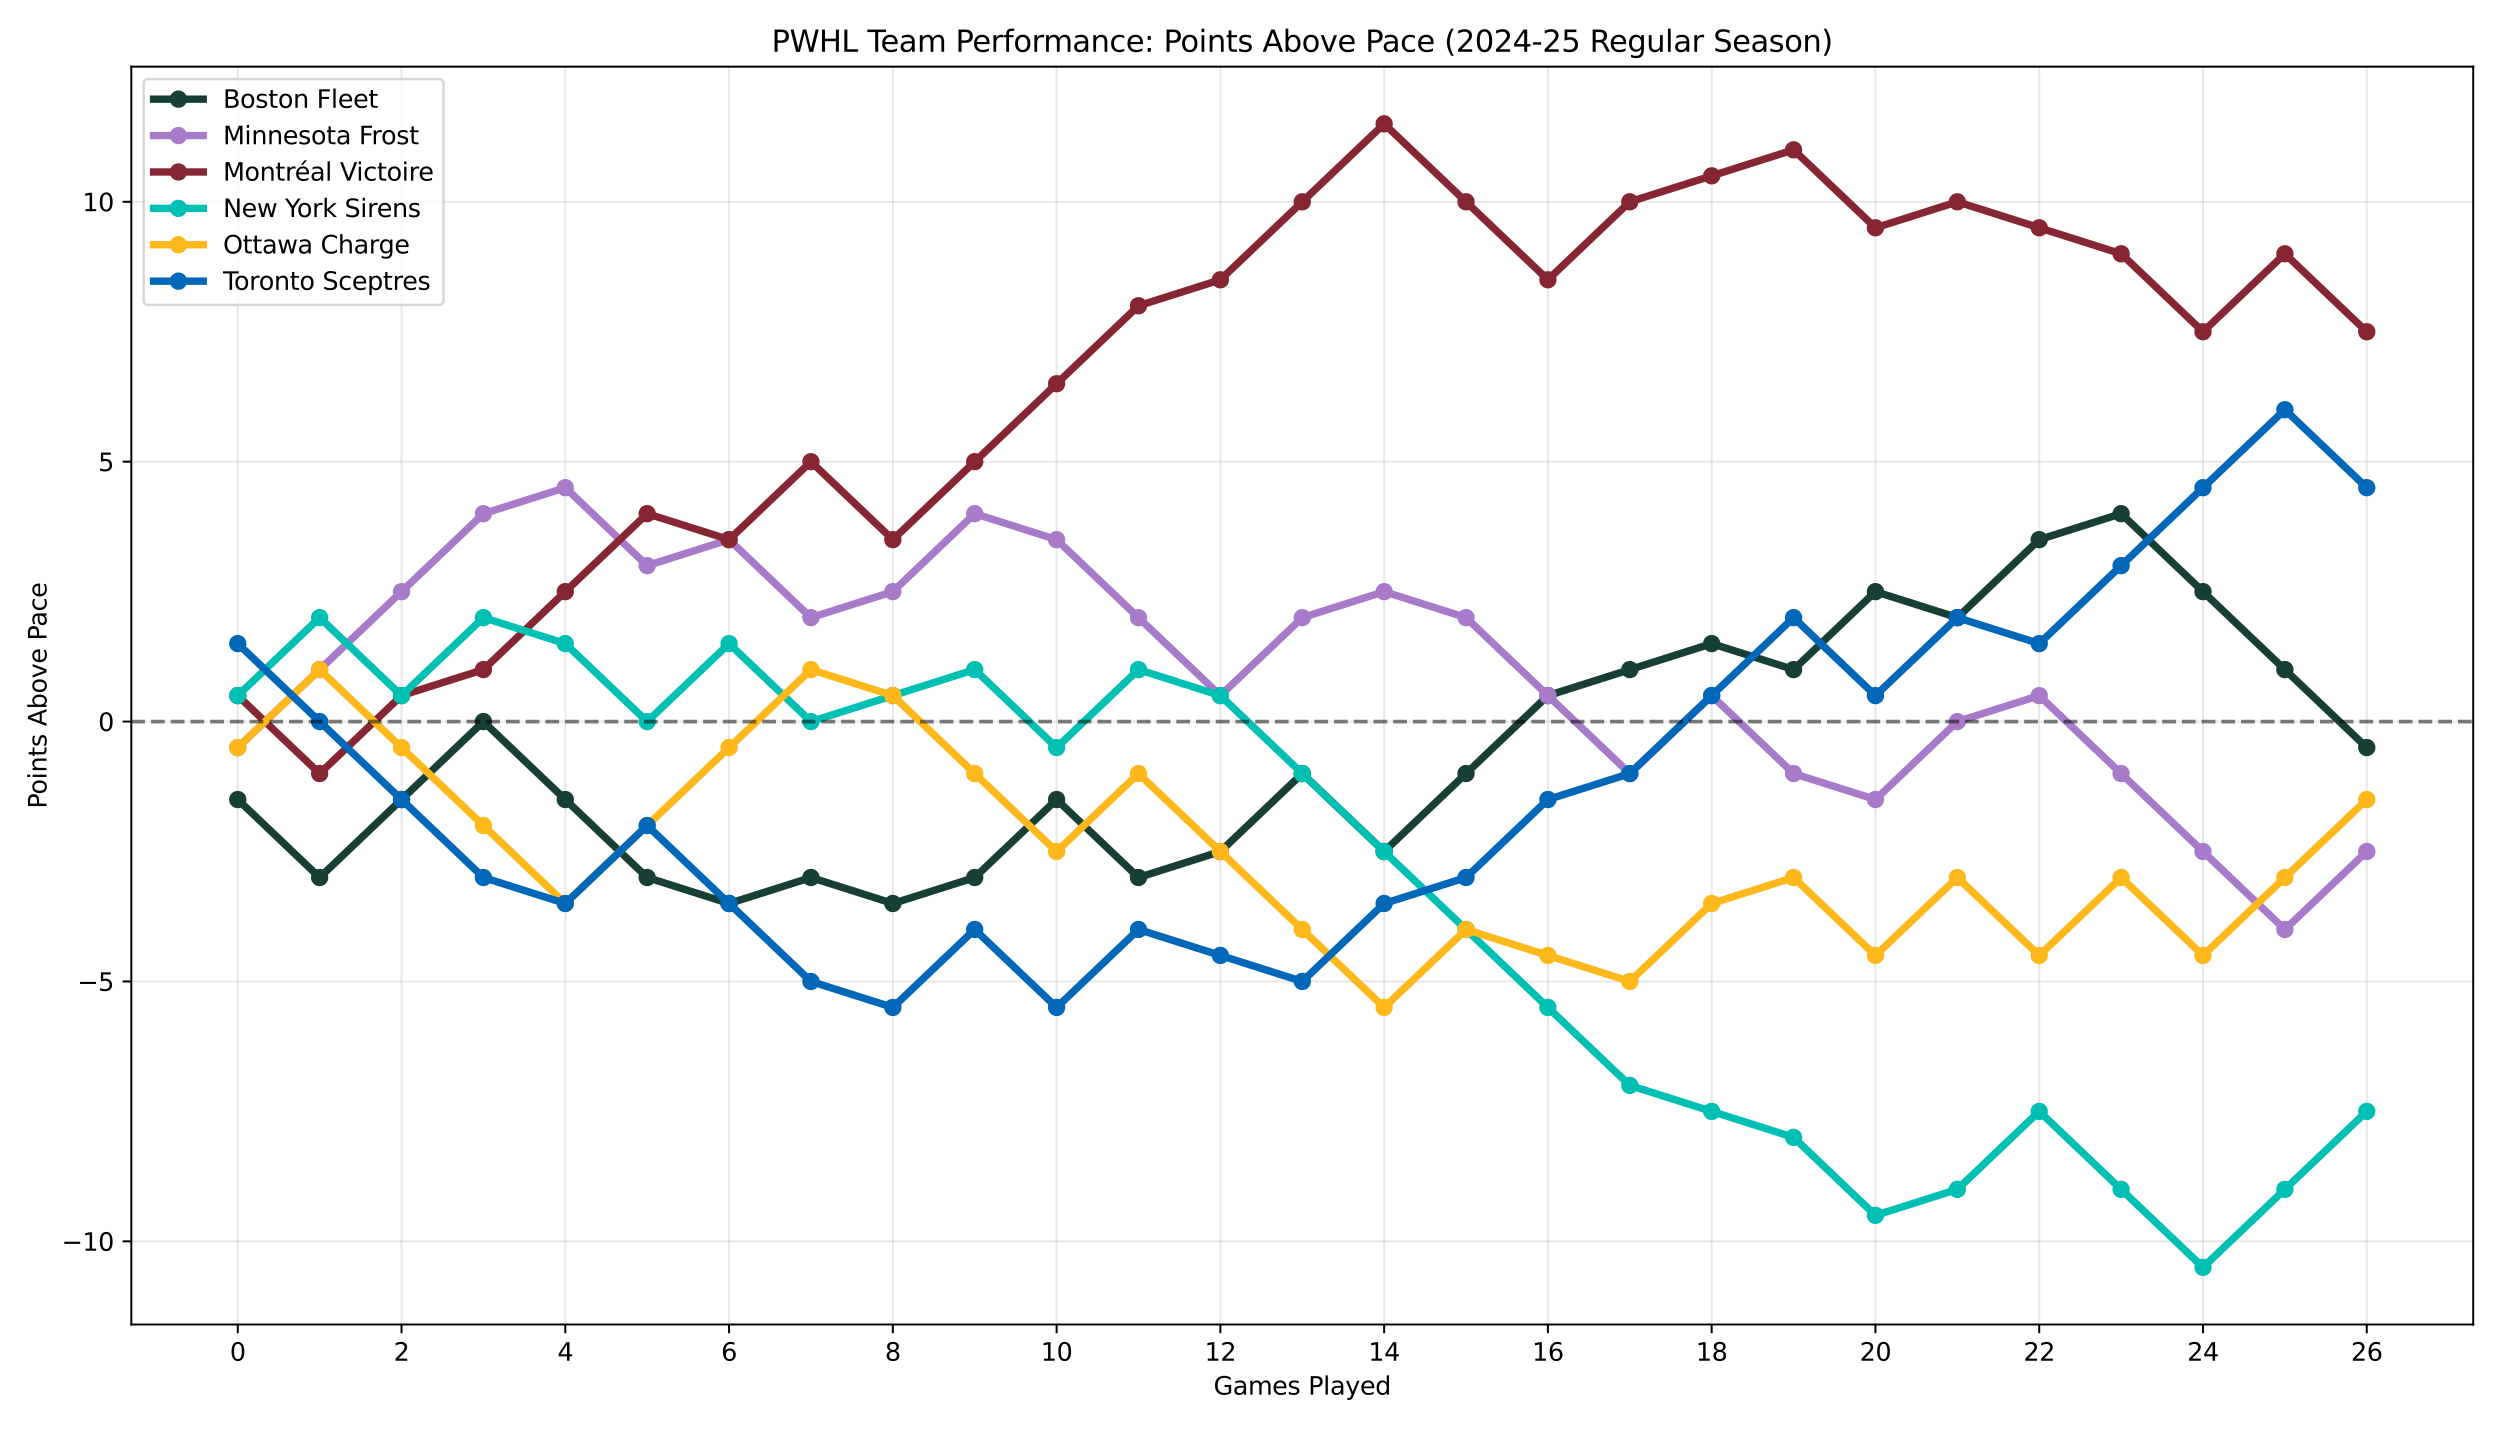 <?xml version="1.0" encoding="utf-8" standalone="no"?>
<!DOCTYPE svg PUBLIC "-//W3C//DTD SVG 1.1//EN"
  "http://www.w3.org/Graphics/SVG/1.1/DTD/svg11.dtd">
<svg xmlns:xlink="http://www.w3.org/1999/xlink" width="1008pt" height="576pt" viewBox="0 0 1008 576" xmlns="http://www.w3.org/2000/svg" version="1.1">
 <defs>
  <style type="text/css">*{stroke-linejoin: round; stroke-linecap: butt}</style>
 </defs>
 <g id="figure_1">
  <g id="patch_1">
   <path d="M 0 576 
L 1008 576 
L 1008 0 
L 0 0 
z
" style="fill: #ffffff"/>
  </g>
  <g id="axes_1">
   <g id="patch_2">
    <path d="M 52.94 534.04 
L 997.2 534.04 
L 997.2 26.88 
L 52.94 26.88 
z
" style="fill: #ffffff"/>
   </g>
   <g id="matplotlib.axis_1">
    <g id="xtick_1">
     <g id="line2d_1">
      <path d="M 95.861 534.04 
L 95.861 26.88 
" clip-path="url(#pc3f61173f8)" style="fill: none; stroke: #b0b0b0; stroke-opacity: 0.3; stroke-width: 0.8; stroke-linecap: square"/>
     </g>
     <g id="line2d_2">
      <defs>
       <path id="m023329898d" d="M 0 0 
L 0 3.5 
" style="stroke: #000000; stroke-width: 0.8"/>
      </defs>
      <g>
       <use xlink:href="#m023329898d" x="95.861" y="534.04" style="stroke: #000000; stroke-width: 0.8"/>
      </g>
     </g>
     <g id="text_1">
      <!-- 0 -->
      <g transform="translate(92.68 548.638) scale(0.1 -0.1)">
       <defs>
        <path id="DejaVuSans-30" d="M 2034 4250 
Q 1547 4250 1301 3770 
Q 1056 3291 1056 2328 
Q 1056 1369 1301 889 
Q 1547 409 2034 409 
Q 2525 409 2770 889 
Q 3016 1369 3016 2328 
Q 3016 3291 2770 3770 
Q 2525 4250 2034 4250 
z
M 2034 4750 
Q 2819 4750 3233 4129 
Q 3647 3509 3647 2328 
Q 3647 1150 3233 529 
Q 2819 -91 2034 -91 
Q 1250 -91 836 529 
Q 422 1150 422 2328 
Q 422 3509 836 4129 
Q 1250 4750 2034 4750 
z
" transform="scale(0.016)"/>
       </defs>
       <use xlink:href="#DejaVuSans-30"/>
      </g>
     </g>
    </g>
    <g id="xtick_2">
     <g id="line2d_3">
      <path d="M 161.893 534.04 
L 161.893 26.88 
" clip-path="url(#pc3f61173f8)" style="fill: none; stroke: #b0b0b0; stroke-opacity: 0.3; stroke-width: 0.8; stroke-linecap: square"/>
     </g>
     <g id="line2d_4">
      <g>
       <use xlink:href="#m023329898d" x="161.893" y="534.04" style="stroke: #000000; stroke-width: 0.8"/>
      </g>
     </g>
     <g id="text_2">
      <!-- 2 -->
      <g transform="translate(158.712 548.638) scale(0.1 -0.1)">
       <defs>
        <path id="DejaVuSans-32" d="M 1228 531 
L 3431 531 
L 3431 0 
L 469 0 
L 469 531 
Q 828 903 1448 1529 
Q 2069 2156 2228 2338 
Q 2531 2678 2651 2914 
Q 2772 3150 2772 3378 
Q 2772 3750 2511 3984 
Q 2250 4219 1831 4219 
Q 1534 4219 1204 4116 
Q 875 4013 500 3803 
L 500 4441 
Q 881 4594 1212 4672 
Q 1544 4750 1819 4750 
Q 2544 4750 2975 4387 
Q 3406 4025 3406 3419 
Q 3406 3131 3298 2873 
Q 3191 2616 2906 2266 
Q 2828 2175 2409 1742 
Q 1991 1309 1228 531 
z
" transform="scale(0.016)"/>
       </defs>
       <use xlink:href="#DejaVuSans-32"/>
      </g>
     </g>
    </g>
    <g id="xtick_3">
     <g id="line2d_5">
      <path d="M 227.925 534.04 
L 227.925 26.88 
" clip-path="url(#pc3f61173f8)" style="fill: none; stroke: #b0b0b0; stroke-opacity: 0.3; stroke-width: 0.8; stroke-linecap: square"/>
     </g>
     <g id="line2d_6">
      <g>
       <use xlink:href="#m023329898d" x="227.925" y="534.04" style="stroke: #000000; stroke-width: 0.8"/>
      </g>
     </g>
     <g id="text_3">
      <!-- 4 -->
      <g transform="translate(224.744 548.638) scale(0.1 -0.1)">
       <defs>
        <path id="DejaVuSans-34" d="M 2419 4116 
L 825 1625 
L 2419 1625 
L 2419 4116 
z
M 2253 4666 
L 3047 4666 
L 3047 1625 
L 3713 1625 
L 3713 1100 
L 3047 1100 
L 3047 0 
L 2419 0 
L 2419 1100 
L 313 1100 
L 313 1709 
L 2253 4666 
z
" transform="scale(0.016)"/>
       </defs>
       <use xlink:href="#DejaVuSans-34"/>
      </g>
     </g>
    </g>
    <g id="xtick_4">
     <g id="line2d_7">
      <path d="M 293.957 534.04 
L 293.957 26.88 
" clip-path="url(#pc3f61173f8)" style="fill: none; stroke: #b0b0b0; stroke-opacity: 0.3; stroke-width: 0.8; stroke-linecap: square"/>
     </g>
     <g id="line2d_8">
      <g>
       <use xlink:href="#m023329898d" x="293.957" y="534.04" style="stroke: #000000; stroke-width: 0.8"/>
      </g>
     </g>
     <g id="text_4">
      <!-- 6 -->
      <g transform="translate(290.776 548.638) scale(0.1 -0.1)">
       <defs>
        <path id="DejaVuSans-36" d="M 2113 2584 
Q 1688 2584 1439 2293 
Q 1191 2003 1191 1497 
Q 1191 994 1439 701 
Q 1688 409 2113 409 
Q 2538 409 2786 701 
Q 3034 994 3034 1497 
Q 3034 2003 2786 2293 
Q 2538 2584 2113 2584 
z
M 3366 4563 
L 3366 3988 
Q 3128 4100 2886 4159 
Q 2644 4219 2406 4219 
Q 1781 4219 1451 3797 
Q 1122 3375 1075 2522 
Q 1259 2794 1537 2939 
Q 1816 3084 2150 3084 
Q 2853 3084 3261 2657 
Q 3669 2231 3669 1497 
Q 3669 778 3244 343 
Q 2819 -91 2113 -91 
Q 1303 -91 875 529 
Q 447 1150 447 2328 
Q 447 3434 972 4092 
Q 1497 4750 2381 4750 
Q 2619 4750 2861 4703 
Q 3103 4656 3366 4563 
z
" transform="scale(0.016)"/>
       </defs>
       <use xlink:href="#DejaVuSans-36"/>
      </g>
     </g>
    </g>
    <g id="xtick_5">
     <g id="line2d_9">
      <path d="M 359.99 534.04 
L 359.99 26.88 
" clip-path="url(#pc3f61173f8)" style="fill: none; stroke: #b0b0b0; stroke-opacity: 0.3; stroke-width: 0.8; stroke-linecap: square"/>
     </g>
     <g id="line2d_10">
      <g>
       <use xlink:href="#m023329898d" x="359.99" y="534.04" style="stroke: #000000; stroke-width: 0.8"/>
      </g>
     </g>
     <g id="text_5">
      <!-- 8 -->
      <g transform="translate(356.808 548.638) scale(0.1 -0.1)">
       <defs>
        <path id="DejaVuSans-38" d="M 2034 2216 
Q 1584 2216 1326 1975 
Q 1069 1734 1069 1313 
Q 1069 891 1326 650 
Q 1584 409 2034 409 
Q 2484 409 2743 651 
Q 3003 894 3003 1313 
Q 3003 1734 2745 1975 
Q 2488 2216 2034 2216 
z
M 1403 2484 
Q 997 2584 770 2862 
Q 544 3141 544 3541 
Q 544 4100 942 4425 
Q 1341 4750 2034 4750 
Q 2731 4750 3128 4425 
Q 3525 4100 3525 3541 
Q 3525 3141 3298 2862 
Q 3072 2584 2669 2484 
Q 3125 2378 3379 2068 
Q 3634 1759 3634 1313 
Q 3634 634 3220 271 
Q 2806 -91 2034 -91 
Q 1263 -91 848 271 
Q 434 634 434 1313 
Q 434 1759 690 2068 
Q 947 2378 1403 2484 
z
M 1172 3481 
Q 1172 3119 1398 2916 
Q 1625 2713 2034 2713 
Q 2441 2713 2670 2916 
Q 2900 3119 2900 3481 
Q 2900 3844 2670 4047 
Q 2441 4250 2034 4250 
Q 1625 4250 1398 4047 
Q 1172 3844 1172 3481 
z
" transform="scale(0.016)"/>
       </defs>
       <use xlink:href="#DejaVuSans-38"/>
      </g>
     </g>
    </g>
    <g id="xtick_6">
     <g id="line2d_11">
      <path d="M 426.022 534.04 
L 426.022 26.88 
" clip-path="url(#pc3f61173f8)" style="fill: none; stroke: #b0b0b0; stroke-opacity: 0.3; stroke-width: 0.8; stroke-linecap: square"/>
     </g>
     <g id="line2d_12">
      <g>
       <use xlink:href="#m023329898d" x="426.022" y="534.04" style="stroke: #000000; stroke-width: 0.8"/>
      </g>
     </g>
     <g id="text_6">
      <!-- 10 -->
      <g transform="translate(419.659 548.638) scale(0.1 -0.1)">
       <defs>
        <path id="DejaVuSans-31" d="M 794 531 
L 1825 531 
L 1825 4091 
L 703 3866 
L 703 4441 
L 1819 4666 
L 2450 4666 
L 2450 531 
L 3481 531 
L 3481 0 
L 794 0 
L 794 531 
z
" transform="scale(0.016)"/>
       </defs>
       <use xlink:href="#DejaVuSans-31"/>
       <use xlink:href="#DejaVuSans-30" transform="translate(63.623 0)"/>
      </g>
     </g>
    </g>
    <g id="xtick_7">
     <g id="line2d_13">
      <path d="M 492.054 534.04 
L 492.054 26.88 
" clip-path="url(#pc3f61173f8)" style="fill: none; stroke: #b0b0b0; stroke-opacity: 0.3; stroke-width: 0.8; stroke-linecap: square"/>
     </g>
     <g id="line2d_14">
      <g>
       <use xlink:href="#m023329898d" x="492.054" y="534.04" style="stroke: #000000; stroke-width: 0.8"/>
      </g>
     </g>
     <g id="text_7">
      <!-- 12 -->
      <g transform="translate(485.691 548.638) scale(0.1 -0.1)">
       <use xlink:href="#DejaVuSans-31"/>
       <use xlink:href="#DejaVuSans-32" transform="translate(63.623 0)"/>
      </g>
     </g>
    </g>
    <g id="xtick_8">
     <g id="line2d_15">
      <path d="M 558.086 534.04 
L 558.086 26.88 
" clip-path="url(#pc3f61173f8)" style="fill: none; stroke: #b0b0b0; stroke-opacity: 0.3; stroke-width: 0.8; stroke-linecap: square"/>
     </g>
     <g id="line2d_16">
      <g>
       <use xlink:href="#m023329898d" x="558.086" y="534.04" style="stroke: #000000; stroke-width: 0.8"/>
      </g>
     </g>
     <g id="text_8">
      <!-- 14 -->
      <g transform="translate(551.724 548.638) scale(0.1 -0.1)">
       <use xlink:href="#DejaVuSans-31"/>
       <use xlink:href="#DejaVuSans-34" transform="translate(63.623 0)"/>
      </g>
     </g>
    </g>
    <g id="xtick_9">
     <g id="line2d_17">
      <path d="M 624.118 534.04 
L 624.118 26.88 
" clip-path="url(#pc3f61173f8)" style="fill: none; stroke: #b0b0b0; stroke-opacity: 0.3; stroke-width: 0.8; stroke-linecap: square"/>
     </g>
     <g id="line2d_18">
      <g>
       <use xlink:href="#m023329898d" x="624.118" y="534.04" style="stroke: #000000; stroke-width: 0.8"/>
      </g>
     </g>
     <g id="text_9">
      <!-- 16 -->
      <g transform="translate(617.756 548.638) scale(0.1 -0.1)">
       <use xlink:href="#DejaVuSans-31"/>
       <use xlink:href="#DejaVuSans-36" transform="translate(63.623 0)"/>
      </g>
     </g>
    </g>
    <g id="xtick_10">
     <g id="line2d_19">
      <path d="M 690.15 534.04 
L 690.15 26.88 
" clip-path="url(#pc3f61173f8)" style="fill: none; stroke: #b0b0b0; stroke-opacity: 0.3; stroke-width: 0.8; stroke-linecap: square"/>
     </g>
     <g id="line2d_20">
      <g>
       <use xlink:href="#m023329898d" x="690.15" y="534.04" style="stroke: #000000; stroke-width: 0.8"/>
      </g>
     </g>
     <g id="text_10">
      <!-- 18 -->
      <g transform="translate(683.788 548.638) scale(0.1 -0.1)">
       <use xlink:href="#DejaVuSans-31"/>
       <use xlink:href="#DejaVuSans-38" transform="translate(63.623 0)"/>
      </g>
     </g>
    </g>
    <g id="xtick_11">
     <g id="line2d_21">
      <path d="M 756.183 534.04 
L 756.183 26.88 
" clip-path="url(#pc3f61173f8)" style="fill: none; stroke: #b0b0b0; stroke-opacity: 0.3; stroke-width: 0.8; stroke-linecap: square"/>
     </g>
     <g id="line2d_22">
      <g>
       <use xlink:href="#m023329898d" x="756.183" y="534.04" style="stroke: #000000; stroke-width: 0.8"/>
      </g>
     </g>
     <g id="text_11">
      <!-- 20 -->
      <g transform="translate(749.82 548.638) scale(0.1 -0.1)">
       <use xlink:href="#DejaVuSans-32"/>
       <use xlink:href="#DejaVuSans-30" transform="translate(63.623 0)"/>
      </g>
     </g>
    </g>
    <g id="xtick_12">
     <g id="line2d_23">
      <path d="M 822.215 534.04 
L 822.215 26.88 
" clip-path="url(#pc3f61173f8)" style="fill: none; stroke: #b0b0b0; stroke-opacity: 0.3; stroke-width: 0.8; stroke-linecap: square"/>
     </g>
     <g id="line2d_24">
      <g>
       <use xlink:href="#m023329898d" x="822.215" y="534.04" style="stroke: #000000; stroke-width: 0.8"/>
      </g>
     </g>
     <g id="text_12">
      <!-- 22 -->
      <g transform="translate(815.852 548.638) scale(0.1 -0.1)">
       <use xlink:href="#DejaVuSans-32"/>
       <use xlink:href="#DejaVuSans-32" transform="translate(63.623 0)"/>
      </g>
     </g>
    </g>
    <g id="xtick_13">
     <g id="line2d_25">
      <path d="M 888.247 534.04 
L 888.247 26.88 
" clip-path="url(#pc3f61173f8)" style="fill: none; stroke: #b0b0b0; stroke-opacity: 0.3; stroke-width: 0.8; stroke-linecap: square"/>
     </g>
     <g id="line2d_26">
      <g>
       <use xlink:href="#m023329898d" x="888.247" y="534.04" style="stroke: #000000; stroke-width: 0.8"/>
      </g>
     </g>
     <g id="text_13">
      <!-- 24 -->
      <g transform="translate(881.884 548.638) scale(0.1 -0.1)">
       <use xlink:href="#DejaVuSans-32"/>
       <use xlink:href="#DejaVuSans-34" transform="translate(63.623 0)"/>
      </g>
     </g>
    </g>
    <g id="xtick_14">
     <g id="line2d_27">
      <path d="M 954.279 534.04 
L 954.279 26.88 
" clip-path="url(#pc3f61173f8)" style="fill: none; stroke: #b0b0b0; stroke-opacity: 0.3; stroke-width: 0.8; stroke-linecap: square"/>
     </g>
     <g id="line2d_28">
      <g>
       <use xlink:href="#m023329898d" x="954.279" y="534.04" style="stroke: #000000; stroke-width: 0.8"/>
      </g>
     </g>
     <g id="text_14">
      <!-- 26 -->
      <g transform="translate(947.917 548.638) scale(0.1 -0.1)">
       <use xlink:href="#DejaVuSans-32"/>
       <use xlink:href="#DejaVuSans-36" transform="translate(63.623 0)"/>
      </g>
     </g>
    </g>
    <g id="text_15">
     <!-- Games Played -->
     <g transform="translate(489.313 562.317) scale(0.1 -0.1)">
      <defs>
       <path id="DejaVuSans-47" d="M 3809 666 
L 3809 1919 
L 2778 1919 
L 2778 2438 
L 4434 2438 
L 4434 434 
Q 4069 175 3628 42 
Q 3188 -91 2688 -91 
Q 1594 -91 976 548 
Q 359 1188 359 2328 
Q 359 3472 976 4111 
Q 1594 4750 2688 4750 
Q 3144 4750 3555 4637 
Q 3966 4525 4313 4306 
L 4313 3634 
Q 3963 3931 3569 4081 
Q 3175 4231 2741 4231 
Q 1884 4231 1454 3753 
Q 1025 3275 1025 2328 
Q 1025 1384 1454 906 
Q 1884 428 2741 428 
Q 3075 428 3337 486 
Q 3600 544 3809 666 
z
" transform="scale(0.016)"/>
       <path id="DejaVuSans-61" d="M 2194 1759 
Q 1497 1759 1228 1600 
Q 959 1441 959 1056 
Q 959 750 1161 570 
Q 1363 391 1709 391 
Q 2188 391 2477 730 
Q 2766 1069 2766 1631 
L 2766 1759 
L 2194 1759 
z
M 3341 1997 
L 3341 0 
L 2766 0 
L 2766 531 
Q 2569 213 2275 61 
Q 1981 -91 1556 -91 
Q 1019 -91 701 211 
Q 384 513 384 1019 
Q 384 1609 779 1909 
Q 1175 2209 1959 2209 
L 2766 2209 
L 2766 2266 
Q 2766 2663 2505 2880 
Q 2244 3097 1772 3097 
Q 1472 3097 1187 3025 
Q 903 2953 641 2809 
L 641 3341 
Q 956 3463 1253 3523 
Q 1550 3584 1831 3584 
Q 2591 3584 2966 3190 
Q 3341 2797 3341 1997 
z
" transform="scale(0.016)"/>
       <path id="DejaVuSans-6d" d="M 3328 2828 
Q 3544 3216 3844 3400 
Q 4144 3584 4550 3584 
Q 5097 3584 5394 3201 
Q 5691 2819 5691 2113 
L 5691 0 
L 5113 0 
L 5113 2094 
Q 5113 2597 4934 2840 
Q 4756 3084 4391 3084 
Q 3944 3084 3684 2787 
Q 3425 2491 3425 1978 
L 3425 0 
L 2847 0 
L 2847 2094 
Q 2847 2600 2669 2842 
Q 2491 3084 2119 3084 
Q 1678 3084 1418 2786 
Q 1159 2488 1159 1978 
L 1159 0 
L 581 0 
L 581 3500 
L 1159 3500 
L 1159 2956 
Q 1356 3278 1631 3431 
Q 1906 3584 2284 3584 
Q 2666 3584 2933 3390 
Q 3200 3197 3328 2828 
z
" transform="scale(0.016)"/>
       <path id="DejaVuSans-65" d="M 3597 1894 
L 3597 1613 
L 953 1613 
Q 991 1019 1311 708 
Q 1631 397 2203 397 
Q 2534 397 2845 478 
Q 3156 559 3463 722 
L 3463 178 
Q 3153 47 2828 -22 
Q 2503 -91 2169 -91 
Q 1331 -91 842 396 
Q 353 884 353 1716 
Q 353 2575 817 3079 
Q 1281 3584 2069 3584 
Q 2775 3584 3186 3129 
Q 3597 2675 3597 1894 
z
M 3022 2063 
Q 3016 2534 2758 2815 
Q 2500 3097 2075 3097 
Q 1594 3097 1305 2825 
Q 1016 2553 972 2059 
L 3022 2063 
z
" transform="scale(0.016)"/>
       <path id="DejaVuSans-73" d="M 2834 3397 
L 2834 2853 
Q 2591 2978 2328 3040 
Q 2066 3103 1784 3103 
Q 1356 3103 1142 2972 
Q 928 2841 928 2578 
Q 928 2378 1081 2264 
Q 1234 2150 1697 2047 
L 1894 2003 
Q 2506 1872 2764 1633 
Q 3022 1394 3022 966 
Q 3022 478 2636 193 
Q 2250 -91 1575 -91 
Q 1294 -91 989 -36 
Q 684 19 347 128 
L 347 722 
Q 666 556 975 473 
Q 1284 391 1588 391 
Q 1994 391 2212 530 
Q 2431 669 2431 922 
Q 2431 1156 2273 1281 
Q 2116 1406 1581 1522 
L 1381 1569 
Q 847 1681 609 1914 
Q 372 2147 372 2553 
Q 372 3047 722 3315 
Q 1072 3584 1716 3584 
Q 2034 3584 2315 3537 
Q 2597 3491 2834 3397 
z
" transform="scale(0.016)"/>
       <path id="DejaVuSans-20" transform="scale(0.016)"/>
       <path id="DejaVuSans-50" d="M 1259 4147 
L 1259 2394 
L 2053 2394 
Q 2494 2394 2734 2622 
Q 2975 2850 2975 3272 
Q 2975 3691 2734 3919 
Q 2494 4147 2053 4147 
L 1259 4147 
z
M 628 4666 
L 2053 4666 
Q 2838 4666 3239 4311 
Q 3641 3956 3641 3272 
Q 3641 2581 3239 2228 
Q 2838 1875 2053 1875 
L 1259 1875 
L 1259 0 
L 628 0 
L 628 4666 
z
" transform="scale(0.016)"/>
       <path id="DejaVuSans-6c" d="M 603 4863 
L 1178 4863 
L 1178 0 
L 603 0 
L 603 4863 
z
" transform="scale(0.016)"/>
       <path id="DejaVuSans-79" d="M 2059 -325 
Q 1816 -950 1584 -1140 
Q 1353 -1331 966 -1331 
L 506 -1331 
L 506 -850 
L 844 -850 
Q 1081 -850 1212 -737 
Q 1344 -625 1503 -206 
L 1606 56 
L 191 3500 
L 800 3500 
L 1894 763 
L 2988 3500 
L 3597 3500 
L 2059 -325 
z
" transform="scale(0.016)"/>
       <path id="DejaVuSans-64" d="M 2906 2969 
L 2906 4863 
L 3481 4863 
L 3481 0 
L 2906 0 
L 2906 525 
Q 2725 213 2448 61 
Q 2172 -91 1784 -91 
Q 1150 -91 751 415 
Q 353 922 353 1747 
Q 353 2572 751 3078 
Q 1150 3584 1784 3584 
Q 2172 3584 2448 3432 
Q 2725 3281 2906 2969 
z
M 947 1747 
Q 947 1113 1208 752 
Q 1469 391 1925 391 
Q 2381 391 2643 752 
Q 2906 1113 2906 1747 
Q 2906 2381 2643 2742 
Q 2381 3103 1925 3103 
Q 1469 3103 1208 2742 
Q 947 2381 947 1747 
z
" transform="scale(0.016)"/>
      </defs>
      <use xlink:href="#DejaVuSans-47"/>
      <use xlink:href="#DejaVuSans-61" transform="translate(77.49 0)"/>
      <use xlink:href="#DejaVuSans-6d" transform="translate(138.77 0)"/>
      <use xlink:href="#DejaVuSans-65" transform="translate(236.182 0)"/>
      <use xlink:href="#DejaVuSans-73" transform="translate(297.705 0)"/>
      <use xlink:href="#DejaVuSans-20" transform="translate(349.805 0)"/>
      <use xlink:href="#DejaVuSans-50" transform="translate(381.592 0)"/>
      <use xlink:href="#DejaVuSans-6c" transform="translate(441.895 0)"/>
      <use xlink:href="#DejaVuSans-61" transform="translate(469.678 0)"/>
      <use xlink:href="#DejaVuSans-79" transform="translate(530.957 0)"/>
      <use xlink:href="#DejaVuSans-65" transform="translate(590.137 0)"/>
      <use xlink:href="#DejaVuSans-64" transform="translate(651.66 0)"/>
     </g>
    </g>
   </g>
   <g id="matplotlib.axis_2">
    <g id="ytick_1">
     <g id="line2d_29">
      <path d="M 52.94 500.509 
L 997.2 500.509 
" clip-path="url(#pc3f61173f8)" style="fill: none; stroke: #b0b0b0; stroke-opacity: 0.3; stroke-width: 0.8; stroke-linecap: square"/>
     </g>
     <g id="line2d_30">
      <defs>
       <path id="m3047890c44" d="M 0 0 
L -3.5 0 
" style="stroke: #000000; stroke-width: 0.8"/>
      </defs>
      <g>
       <use xlink:href="#m3047890c44" x="52.94" y="500.509" style="stroke: #000000; stroke-width: 0.8"/>
      </g>
     </g>
     <g id="text_16">
      <!-- −10 -->
      <g transform="translate(24.835 504.308) scale(0.1 -0.1)">
       <defs>
        <path id="DejaVuSans-2212" d="M 678 2272 
L 4684 2272 
L 4684 1741 
L 678 1741 
L 678 2272 
z
" transform="scale(0.016)"/>
       </defs>
       <use xlink:href="#DejaVuSans-2212"/>
       <use xlink:href="#DejaVuSans-31" transform="translate(83.789 0)"/>
       <use xlink:href="#DejaVuSans-30" transform="translate(147.412 0)"/>
      </g>
     </g>
    </g>
    <g id="ytick_2">
     <g id="line2d_31">
      <path d="M 52.94 395.724 
L 997.2 395.724 
" clip-path="url(#pc3f61173f8)" style="fill: none; stroke: #b0b0b0; stroke-opacity: 0.3; stroke-width: 0.8; stroke-linecap: square"/>
     </g>
     <g id="line2d_32">
      <g>
       <use xlink:href="#m3047890c44" x="52.94" y="395.724" style="stroke: #000000; stroke-width: 0.8"/>
      </g>
     </g>
     <g id="text_17">
      <!-- −5 -->
      <g transform="translate(31.198 399.523) scale(0.1 -0.1)">
       <defs>
        <path id="DejaVuSans-35" d="M 691 4666 
L 3169 4666 
L 3169 4134 
L 1269 4134 
L 1269 2991 
Q 1406 3038 1543 3061 
Q 1681 3084 1819 3084 
Q 2600 3084 3056 2656 
Q 3513 2228 3513 1497 
Q 3513 744 3044 326 
Q 2575 -91 1722 -91 
Q 1428 -91 1123 -41 
Q 819 9 494 109 
L 494 744 
Q 775 591 1075 516 
Q 1375 441 1709 441 
Q 2250 441 2565 725 
Q 2881 1009 2881 1497 
Q 2881 1984 2565 2268 
Q 2250 2553 1709 2553 
Q 1456 2553 1204 2497 
Q 953 2441 691 2322 
L 691 4666 
z
" transform="scale(0.016)"/>
       </defs>
       <use xlink:href="#DejaVuSans-2212"/>
       <use xlink:href="#DejaVuSans-35" transform="translate(83.789 0)"/>
      </g>
     </g>
    </g>
    <g id="ytick_3">
     <g id="line2d_33">
      <path d="M 52.94 290.939 
L 997.2 290.939 
" clip-path="url(#pc3f61173f8)" style="fill: none; stroke: #b0b0b0; stroke-opacity: 0.3; stroke-width: 0.8; stroke-linecap: square"/>
     </g>
     <g id="line2d_34">
      <g>
       <use xlink:href="#m3047890c44" x="52.94" y="290.939" style="stroke: #000000; stroke-width: 0.8"/>
      </g>
     </g>
     <g id="text_18">
      <!-- 0 -->
      <g transform="translate(39.578 294.738) scale(0.1 -0.1)">
       <use xlink:href="#DejaVuSans-30"/>
      </g>
     </g>
    </g>
    <g id="ytick_4">
     <g id="line2d_35">
      <path d="M 52.94 186.153 
L 997.2 186.153 
" clip-path="url(#pc3f61173f8)" style="fill: none; stroke: #b0b0b0; stroke-opacity: 0.3; stroke-width: 0.8; stroke-linecap: square"/>
     </g>
     <g id="line2d_36">
      <g>
       <use xlink:href="#m3047890c44" x="52.94" y="186.153" style="stroke: #000000; stroke-width: 0.8"/>
      </g>
     </g>
     <g id="text_19">
      <!-- 5 -->
      <g transform="translate(39.578 189.953) scale(0.1 -0.1)">
       <use xlink:href="#DejaVuSans-35"/>
      </g>
     </g>
    </g>
    <g id="ytick_5">
     <g id="line2d_37">
      <path d="M 52.94 81.368 
L 997.2 81.368 
" clip-path="url(#pc3f61173f8)" style="fill: none; stroke: #b0b0b0; stroke-opacity: 0.3; stroke-width: 0.8; stroke-linecap: square"/>
     </g>
     <g id="line2d_38">
      <g>
       <use xlink:href="#m3047890c44" x="52.94" y="81.368" style="stroke: #000000; stroke-width: 0.8"/>
      </g>
     </g>
     <g id="text_20">
      <!-- 10 -->
      <g transform="translate(33.215 85.167) scale(0.1 -0.1)">
       <use xlink:href="#DejaVuSans-31"/>
       <use xlink:href="#DejaVuSans-30" transform="translate(63.623 0)"/>
      </g>
     </g>
    </g>
    <g id="text_21">
     <!-- Points Above Pace -->
     <g transform="translate(18.756 326.023) rotate(-90) scale(0.1 -0.1)">
      <defs>
       <path id="DejaVuSans-6f" d="M 1959 3097 
Q 1497 3097 1228 2736 
Q 959 2375 959 1747 
Q 959 1119 1226 758 
Q 1494 397 1959 397 
Q 2419 397 2687 759 
Q 2956 1122 2956 1747 
Q 2956 2369 2687 2733 
Q 2419 3097 1959 3097 
z
M 1959 3584 
Q 2709 3584 3137 3096 
Q 3566 2609 3566 1747 
Q 3566 888 3137 398 
Q 2709 -91 1959 -91 
Q 1206 -91 779 398 
Q 353 888 353 1747 
Q 353 2609 779 3096 
Q 1206 3584 1959 3584 
z
" transform="scale(0.016)"/>
       <path id="DejaVuSans-69" d="M 603 3500 
L 1178 3500 
L 1178 0 
L 603 0 
L 603 3500 
z
M 603 4863 
L 1178 4863 
L 1178 4134 
L 603 4134 
L 603 4863 
z
" transform="scale(0.016)"/>
       <path id="DejaVuSans-6e" d="M 3513 2113 
L 3513 0 
L 2938 0 
L 2938 2094 
Q 2938 2591 2744 2837 
Q 2550 3084 2163 3084 
Q 1697 3084 1428 2787 
Q 1159 2491 1159 1978 
L 1159 0 
L 581 0 
L 581 3500 
L 1159 3500 
L 1159 2956 
Q 1366 3272 1645 3428 
Q 1925 3584 2291 3584 
Q 2894 3584 3203 3211 
Q 3513 2838 3513 2113 
z
" transform="scale(0.016)"/>
       <path id="DejaVuSans-74" d="M 1172 4494 
L 1172 3500 
L 2356 3500 
L 2356 3053 
L 1172 3053 
L 1172 1153 
Q 1172 725 1289 603 
Q 1406 481 1766 481 
L 2356 481 
L 2356 0 
L 1766 0 
Q 1100 0 847 248 
Q 594 497 594 1153 
L 594 3053 
L 172 3053 
L 172 3500 
L 594 3500 
L 594 4494 
L 1172 4494 
z
" transform="scale(0.016)"/>
       <path id="DejaVuSans-41" d="M 2188 4044 
L 1331 1722 
L 3047 1722 
L 2188 4044 
z
M 1831 4666 
L 2547 4666 
L 4325 0 
L 3669 0 
L 3244 1197 
L 1141 1197 
L 716 0 
L 50 0 
L 1831 4666 
z
" transform="scale(0.016)"/>
       <path id="DejaVuSans-62" d="M 3116 1747 
Q 3116 2381 2855 2742 
Q 2594 3103 2138 3103 
Q 1681 3103 1420 2742 
Q 1159 2381 1159 1747 
Q 1159 1113 1420 752 
Q 1681 391 2138 391 
Q 2594 391 2855 752 
Q 3116 1113 3116 1747 
z
M 1159 2969 
Q 1341 3281 1617 3432 
Q 1894 3584 2278 3584 
Q 2916 3584 3314 3078 
Q 3713 2572 3713 1747 
Q 3713 922 3314 415 
Q 2916 -91 2278 -91 
Q 1894 -91 1617 61 
Q 1341 213 1159 525 
L 1159 0 
L 581 0 
L 581 4863 
L 1159 4863 
L 1159 2969 
z
" transform="scale(0.016)"/>
       <path id="DejaVuSans-76" d="M 191 3500 
L 800 3500 
L 1894 563 
L 2988 3500 
L 3597 3500 
L 2284 0 
L 1503 0 
L 191 3500 
z
" transform="scale(0.016)"/>
       <path id="DejaVuSans-63" d="M 3122 3366 
L 3122 2828 
Q 2878 2963 2633 3030 
Q 2388 3097 2138 3097 
Q 1578 3097 1268 2742 
Q 959 2388 959 1747 
Q 959 1106 1268 751 
Q 1578 397 2138 397 
Q 2388 397 2633 464 
Q 2878 531 3122 666 
L 3122 134 
Q 2881 22 2623 -34 
Q 2366 -91 2075 -91 
Q 1284 -91 818 406 
Q 353 903 353 1747 
Q 353 2603 823 3093 
Q 1294 3584 2113 3584 
Q 2378 3584 2631 3529 
Q 2884 3475 3122 3366 
z
" transform="scale(0.016)"/>
      </defs>
      <use xlink:href="#DejaVuSans-50"/>
      <use xlink:href="#DejaVuSans-6f" transform="translate(56.678 0)"/>
      <use xlink:href="#DejaVuSans-69" transform="translate(117.859 0)"/>
      <use xlink:href="#DejaVuSans-6e" transform="translate(145.643 0)"/>
      <use xlink:href="#DejaVuSans-74" transform="translate(209.021 0)"/>
      <use xlink:href="#DejaVuSans-73" transform="translate(248.23 0)"/>
      <use xlink:href="#DejaVuSans-20" transform="translate(300.33 0)"/>
      <use xlink:href="#DejaVuSans-41" transform="translate(332.117 0)"/>
      <use xlink:href="#DejaVuSans-62" transform="translate(400.525 0)"/>
      <use xlink:href="#DejaVuSans-6f" transform="translate(464.002 0)"/>
      <use xlink:href="#DejaVuSans-76" transform="translate(525.184 0)"/>
      <use xlink:href="#DejaVuSans-65" transform="translate(584.363 0)"/>
      <use xlink:href="#DejaVuSans-20" transform="translate(645.887 0)"/>
      <use xlink:href="#DejaVuSans-50" transform="translate(677.674 0)"/>
      <use xlink:href="#DejaVuSans-61" transform="translate(733.477 0)"/>
      <use xlink:href="#DejaVuSans-63" transform="translate(794.756 0)"/>
      <use xlink:href="#DejaVuSans-65" transform="translate(849.736 0)"/>
     </g>
    </g>
   </g>
   <g id="line2d_39">
    <path d="M 95.861 322.374 
L 128.877 353.81 
L 161.893 322.374 
L 194.909 290.939 
L 227.925 322.374 
L 260.941 353.81 
L 293.957 364.288 
L 326.973 353.81 
L 359.99 364.288 
L 393.006 353.81 
L 426.022 322.374 
L 459.038 353.81 
L 492.054 343.331 
L 525.07 311.896 
L 558.086 343.331 
L 591.102 311.896 
L 624.118 280.46 
L 657.134 269.981 
L 690.15 259.503 
L 723.167 269.981 
L 756.183 238.546 
L 789.199 249.024 
L 822.215 217.589 
L 855.231 207.11 
L 888.247 238.546 
L 921.263 269.981 
L 954.279 301.417 
" clip-path="url(#pc3f61173f8)" style="fill: none; stroke: #173f35; stroke-width: 3; stroke-linecap: square"/>
    <defs>
     <path id="m2437c64a4b" d="M 0 3 
C 0.796 3 1.559 2.684 2.121 2.121 
C 2.684 1.559 3 0.796 3 0 
C 3 -0.796 2.684 -1.559 2.121 -2.121 
C 1.559 -2.684 0.796 -3 0 -3 
C -0.796 -3 -1.559 -2.684 -2.121 -2.121 
C -2.684 -1.559 -3 -0.796 -3 0 
C -3 0.796 -2.684 1.559 -2.121 2.121 
C -1.559 2.684 -0.796 3 0 3 
z
" style="stroke: #173f35"/>
    </defs>
    <g clip-path="url(#pc3f61173f8)">
     <use xlink:href="#m2437c64a4b" x="95.861" y="322.374" style="fill: #173f35; stroke: #173f35"/>
     <use xlink:href="#m2437c64a4b" x="128.877" y="353.81" style="fill: #173f35; stroke: #173f35"/>
     <use xlink:href="#m2437c64a4b" x="161.893" y="322.374" style="fill: #173f35; stroke: #173f35"/>
     <use xlink:href="#m2437c64a4b" x="194.909" y="290.939" style="fill: #173f35; stroke: #173f35"/>
     <use xlink:href="#m2437c64a4b" x="227.925" y="322.374" style="fill: #173f35; stroke: #173f35"/>
     <use xlink:href="#m2437c64a4b" x="260.941" y="353.81" style="fill: #173f35; stroke: #173f35"/>
     <use xlink:href="#m2437c64a4b" x="293.957" y="364.288" style="fill: #173f35; stroke: #173f35"/>
     <use xlink:href="#m2437c64a4b" x="326.973" y="353.81" style="fill: #173f35; stroke: #173f35"/>
     <use xlink:href="#m2437c64a4b" x="359.99" y="364.288" style="fill: #173f35; stroke: #173f35"/>
     <use xlink:href="#m2437c64a4b" x="393.006" y="353.81" style="fill: #173f35; stroke: #173f35"/>
     <use xlink:href="#m2437c64a4b" x="426.022" y="322.374" style="fill: #173f35; stroke: #173f35"/>
     <use xlink:href="#m2437c64a4b" x="459.038" y="353.81" style="fill: #173f35; stroke: #173f35"/>
     <use xlink:href="#m2437c64a4b" x="492.054" y="343.331" style="fill: #173f35; stroke: #173f35"/>
     <use xlink:href="#m2437c64a4b" x="525.07" y="311.896" style="fill: #173f35; stroke: #173f35"/>
     <use xlink:href="#m2437c64a4b" x="558.086" y="343.331" style="fill: #173f35; stroke: #173f35"/>
     <use xlink:href="#m2437c64a4b" x="591.102" y="311.896" style="fill: #173f35; stroke: #173f35"/>
     <use xlink:href="#m2437c64a4b" x="624.118" y="280.46" style="fill: #173f35; stroke: #173f35"/>
     <use xlink:href="#m2437c64a4b" x="657.134" y="269.981" style="fill: #173f35; stroke: #173f35"/>
     <use xlink:href="#m2437c64a4b" x="690.15" y="259.503" style="fill: #173f35; stroke: #173f35"/>
     <use xlink:href="#m2437c64a4b" x="723.167" y="269.981" style="fill: #173f35; stroke: #173f35"/>
     <use xlink:href="#m2437c64a4b" x="756.183" y="238.546" style="fill: #173f35; stroke: #173f35"/>
     <use xlink:href="#m2437c64a4b" x="789.199" y="249.024" style="fill: #173f35; stroke: #173f35"/>
     <use xlink:href="#m2437c64a4b" x="822.215" y="217.589" style="fill: #173f35; stroke: #173f35"/>
     <use xlink:href="#m2437c64a4b" x="855.231" y="207.11" style="fill: #173f35; stroke: #173f35"/>
     <use xlink:href="#m2437c64a4b" x="888.247" y="238.546" style="fill: #173f35; stroke: #173f35"/>
     <use xlink:href="#m2437c64a4b" x="921.263" y="269.981" style="fill: #173f35; stroke: #173f35"/>
     <use xlink:href="#m2437c64a4b" x="954.279" y="301.417" style="fill: #173f35; stroke: #173f35"/>
    </g>
   </g>
   <g id="line2d_40">
    <path d="M 95.861 301.417 
L 128.877 269.981 
L 161.893 238.546 
L 194.909 207.11 
L 227.925 196.632 
L 260.941 228.067 
L 293.957 217.589 
L 326.973 249.024 
L 359.99 238.546 
L 393.006 207.11 
L 426.022 217.589 
L 459.038 249.024 
L 492.054 280.46 
L 525.07 249.024 
L 558.086 238.546 
L 591.102 249.024 
L 624.118 280.46 
L 657.134 311.896 
L 690.15 280.46 
L 723.167 311.896 
L 756.183 322.374 
L 789.199 290.939 
L 822.215 280.46 
L 855.231 311.896 
L 888.247 343.331 
L 921.263 374.767 
L 954.279 343.331 
" clip-path="url(#pc3f61173f8)" style="fill: none; stroke: #a77bca; stroke-width: 3; stroke-linecap: square"/>
    <defs>
     <path id="m17ec0fc236" d="M 0 3 
C 0.796 3 1.559 2.684 2.121 2.121 
C 2.684 1.559 3 0.796 3 0 
C 3 -0.796 2.684 -1.559 2.121 -2.121 
C 1.559 -2.684 0.796 -3 0 -3 
C -0.796 -3 -1.559 -2.684 -2.121 -2.121 
C -2.684 -1.559 -3 -0.796 -3 0 
C -3 0.796 -2.684 1.559 -2.121 2.121 
C -1.559 2.684 -0.796 3 0 3 
z
" style="stroke: #a77bca"/>
    </defs>
    <g clip-path="url(#pc3f61173f8)">
     <use xlink:href="#m17ec0fc236" x="95.861" y="301.417" style="fill: #a77bca; stroke: #a77bca"/>
     <use xlink:href="#m17ec0fc236" x="128.877" y="269.981" style="fill: #a77bca; stroke: #a77bca"/>
     <use xlink:href="#m17ec0fc236" x="161.893" y="238.546" style="fill: #a77bca; stroke: #a77bca"/>
     <use xlink:href="#m17ec0fc236" x="194.909" y="207.11" style="fill: #a77bca; stroke: #a77bca"/>
     <use xlink:href="#m17ec0fc236" x="227.925" y="196.632" style="fill: #a77bca; stroke: #a77bca"/>
     <use xlink:href="#m17ec0fc236" x="260.941" y="228.067" style="fill: #a77bca; stroke: #a77bca"/>
     <use xlink:href="#m17ec0fc236" x="293.957" y="217.589" style="fill: #a77bca; stroke: #a77bca"/>
     <use xlink:href="#m17ec0fc236" x="326.973" y="249.024" style="fill: #a77bca; stroke: #a77bca"/>
     <use xlink:href="#m17ec0fc236" x="359.99" y="238.546" style="fill: #a77bca; stroke: #a77bca"/>
     <use xlink:href="#m17ec0fc236" x="393.006" y="207.11" style="fill: #a77bca; stroke: #a77bca"/>
     <use xlink:href="#m17ec0fc236" x="426.022" y="217.589" style="fill: #a77bca; stroke: #a77bca"/>
     <use xlink:href="#m17ec0fc236" x="459.038" y="249.024" style="fill: #a77bca; stroke: #a77bca"/>
     <use xlink:href="#m17ec0fc236" x="492.054" y="280.46" style="fill: #a77bca; stroke: #a77bca"/>
     <use xlink:href="#m17ec0fc236" x="525.07" y="249.024" style="fill: #a77bca; stroke: #a77bca"/>
     <use xlink:href="#m17ec0fc236" x="558.086" y="238.546" style="fill: #a77bca; stroke: #a77bca"/>
     <use xlink:href="#m17ec0fc236" x="591.102" y="249.024" style="fill: #a77bca; stroke: #a77bca"/>
     <use xlink:href="#m17ec0fc236" x="624.118" y="280.46" style="fill: #a77bca; stroke: #a77bca"/>
     <use xlink:href="#m17ec0fc236" x="657.134" y="311.896" style="fill: #a77bca; stroke: #a77bca"/>
     <use xlink:href="#m17ec0fc236" x="690.15" y="280.46" style="fill: #a77bca; stroke: #a77bca"/>
     <use xlink:href="#m17ec0fc236" x="723.167" y="311.896" style="fill: #a77bca; stroke: #a77bca"/>
     <use xlink:href="#m17ec0fc236" x="756.183" y="322.374" style="fill: #a77bca; stroke: #a77bca"/>
     <use xlink:href="#m17ec0fc236" x="789.199" y="290.939" style="fill: #a77bca; stroke: #a77bca"/>
     <use xlink:href="#m17ec0fc236" x="822.215" y="280.46" style="fill: #a77bca; stroke: #a77bca"/>
     <use xlink:href="#m17ec0fc236" x="855.231" y="311.896" style="fill: #a77bca; stroke: #a77bca"/>
     <use xlink:href="#m17ec0fc236" x="888.247" y="343.331" style="fill: #a77bca; stroke: #a77bca"/>
     <use xlink:href="#m17ec0fc236" x="921.263" y="374.767" style="fill: #a77bca; stroke: #a77bca"/>
     <use xlink:href="#m17ec0fc236" x="954.279" y="343.331" style="fill: #a77bca; stroke: #a77bca"/>
    </g>
   </g>
   <g id="line2d_41">
    <path d="M 95.861 280.46 
L 128.877 311.896 
L 161.893 280.46 
L 194.909 269.981 
L 227.925 238.546 
L 260.941 207.11 
L 293.957 217.589 
L 326.973 186.153 
L 359.99 217.589 
L 393.006 186.153 
L 426.022 154.718 
L 459.038 123.282 
L 492.054 112.804 
L 525.07 81.368 
L 558.086 49.933 
L 591.102 81.368 
L 624.118 112.804 
L 657.134 81.368 
L 690.15 70.89 
L 723.167 60.411 
L 756.183 91.847 
L 789.199 81.368 
L 822.215 91.847 
L 855.231 102.325 
L 888.247 133.761 
L 921.263 102.325 
L 954.279 133.761 
" clip-path="url(#pc3f61173f8)" style="fill: none; stroke: #862633; stroke-width: 3; stroke-linecap: square"/>
    <defs>
     <path id="m469c78e11c" d="M 0 3 
C 0.796 3 1.559 2.684 2.121 2.121 
C 2.684 1.559 3 0.796 3 0 
C 3 -0.796 2.684 -1.559 2.121 -2.121 
C 1.559 -2.684 0.796 -3 0 -3 
C -0.796 -3 -1.559 -2.684 -2.121 -2.121 
C -2.684 -1.559 -3 -0.796 -3 0 
C -3 0.796 -2.684 1.559 -2.121 2.121 
C -1.559 2.684 -0.796 3 0 3 
z
" style="stroke: #862633"/>
    </defs>
    <g clip-path="url(#pc3f61173f8)">
     <use xlink:href="#m469c78e11c" x="95.861" y="280.46" style="fill: #862633; stroke: #862633"/>
     <use xlink:href="#m469c78e11c" x="128.877" y="311.896" style="fill: #862633; stroke: #862633"/>
     <use xlink:href="#m469c78e11c" x="161.893" y="280.46" style="fill: #862633; stroke: #862633"/>
     <use xlink:href="#m469c78e11c" x="194.909" y="269.981" style="fill: #862633; stroke: #862633"/>
     <use xlink:href="#m469c78e11c" x="227.925" y="238.546" style="fill: #862633; stroke: #862633"/>
     <use xlink:href="#m469c78e11c" x="260.941" y="207.11" style="fill: #862633; stroke: #862633"/>
     <use xlink:href="#m469c78e11c" x="293.957" y="217.589" style="fill: #862633; stroke: #862633"/>
     <use xlink:href="#m469c78e11c" x="326.973" y="186.153" style="fill: #862633; stroke: #862633"/>
     <use xlink:href="#m469c78e11c" x="359.99" y="217.589" style="fill: #862633; stroke: #862633"/>
     <use xlink:href="#m469c78e11c" x="393.006" y="186.153" style="fill: #862633; stroke: #862633"/>
     <use xlink:href="#m469c78e11c" x="426.022" y="154.718" style="fill: #862633; stroke: #862633"/>
     <use xlink:href="#m469c78e11c" x="459.038" y="123.282" style="fill: #862633; stroke: #862633"/>
     <use xlink:href="#m469c78e11c" x="492.054" y="112.804" style="fill: #862633; stroke: #862633"/>
     <use xlink:href="#m469c78e11c" x="525.07" y="81.368" style="fill: #862633; stroke: #862633"/>
     <use xlink:href="#m469c78e11c" x="558.086" y="49.933" style="fill: #862633; stroke: #862633"/>
     <use xlink:href="#m469c78e11c" x="591.102" y="81.368" style="fill: #862633; stroke: #862633"/>
     <use xlink:href="#m469c78e11c" x="624.118" y="112.804" style="fill: #862633; stroke: #862633"/>
     <use xlink:href="#m469c78e11c" x="657.134" y="81.368" style="fill: #862633; stroke: #862633"/>
     <use xlink:href="#m469c78e11c" x="690.15" y="70.89" style="fill: #862633; stroke: #862633"/>
     <use xlink:href="#m469c78e11c" x="723.167" y="60.411" style="fill: #862633; stroke: #862633"/>
     <use xlink:href="#m469c78e11c" x="756.183" y="91.847" style="fill: #862633; stroke: #862633"/>
     <use xlink:href="#m469c78e11c" x="789.199" y="81.368" style="fill: #862633; stroke: #862633"/>
     <use xlink:href="#m469c78e11c" x="822.215" y="91.847" style="fill: #862633; stroke: #862633"/>
     <use xlink:href="#m469c78e11c" x="855.231" y="102.325" style="fill: #862633; stroke: #862633"/>
     <use xlink:href="#m469c78e11c" x="888.247" y="133.761" style="fill: #862633; stroke: #862633"/>
     <use xlink:href="#m469c78e11c" x="921.263" y="102.325" style="fill: #862633; stroke: #862633"/>
     <use xlink:href="#m469c78e11c" x="954.279" y="133.761" style="fill: #862633; stroke: #862633"/>
    </g>
   </g>
   <g id="line2d_42">
    <path d="M 95.861 280.46 
L 128.877 249.024 
L 161.893 280.46 
L 194.909 249.024 
L 227.925 259.503 
L 260.941 290.939 
L 293.957 259.503 
L 326.973 290.939 
L 359.99 280.46 
L 393.006 269.981 
L 426.022 301.417 
L 459.038 269.981 
L 492.054 280.46 
L 525.07 311.896 
L 558.086 343.331 
L 591.102 374.767 
L 624.118 406.202 
L 657.134 437.638 
L 690.15 448.116 
L 723.167 458.595 
L 756.183 490.03 
L 789.199 479.552 
L 822.215 448.116 
L 855.231 479.552 
L 888.247 510.987 
L 921.263 479.552 
L 954.279 448.116 
" clip-path="url(#pc3f61173f8)" style="fill: none; stroke: #00bfb3; stroke-width: 3; stroke-linecap: square"/>
    <defs>
     <path id="m048e4fff22" d="M 0 3 
C 0.796 3 1.559 2.684 2.121 2.121 
C 2.684 1.559 3 0.796 3 0 
C 3 -0.796 2.684 -1.559 2.121 -2.121 
C 1.559 -2.684 0.796 -3 0 -3 
C -0.796 -3 -1.559 -2.684 -2.121 -2.121 
C -2.684 -1.559 -3 -0.796 -3 0 
C -3 0.796 -2.684 1.559 -2.121 2.121 
C -1.559 2.684 -0.796 3 0 3 
z
" style="stroke: #00bfb3"/>
    </defs>
    <g clip-path="url(#pc3f61173f8)">
     <use xlink:href="#m048e4fff22" x="95.861" y="280.46" style="fill: #00bfb3; stroke: #00bfb3"/>
     <use xlink:href="#m048e4fff22" x="128.877" y="249.024" style="fill: #00bfb3; stroke: #00bfb3"/>
     <use xlink:href="#m048e4fff22" x="161.893" y="280.46" style="fill: #00bfb3; stroke: #00bfb3"/>
     <use xlink:href="#m048e4fff22" x="194.909" y="249.024" style="fill: #00bfb3; stroke: #00bfb3"/>
     <use xlink:href="#m048e4fff22" x="227.925" y="259.503" style="fill: #00bfb3; stroke: #00bfb3"/>
     <use xlink:href="#m048e4fff22" x="260.941" y="290.939" style="fill: #00bfb3; stroke: #00bfb3"/>
     <use xlink:href="#m048e4fff22" x="293.957" y="259.503" style="fill: #00bfb3; stroke: #00bfb3"/>
     <use xlink:href="#m048e4fff22" x="326.973" y="290.939" style="fill: #00bfb3; stroke: #00bfb3"/>
     <use xlink:href="#m048e4fff22" x="359.99" y="280.46" style="fill: #00bfb3; stroke: #00bfb3"/>
     <use xlink:href="#m048e4fff22" x="393.006" y="269.981" style="fill: #00bfb3; stroke: #00bfb3"/>
     <use xlink:href="#m048e4fff22" x="426.022" y="301.417" style="fill: #00bfb3; stroke: #00bfb3"/>
     <use xlink:href="#m048e4fff22" x="459.038" y="269.981" style="fill: #00bfb3; stroke: #00bfb3"/>
     <use xlink:href="#m048e4fff22" x="492.054" y="280.46" style="fill: #00bfb3; stroke: #00bfb3"/>
     <use xlink:href="#m048e4fff22" x="525.07" y="311.896" style="fill: #00bfb3; stroke: #00bfb3"/>
     <use xlink:href="#m048e4fff22" x="558.086" y="343.331" style="fill: #00bfb3; stroke: #00bfb3"/>
     <use xlink:href="#m048e4fff22" x="591.102" y="374.767" style="fill: #00bfb3; stroke: #00bfb3"/>
     <use xlink:href="#m048e4fff22" x="624.118" y="406.202" style="fill: #00bfb3; stroke: #00bfb3"/>
     <use xlink:href="#m048e4fff22" x="657.134" y="437.638" style="fill: #00bfb3; stroke: #00bfb3"/>
     <use xlink:href="#m048e4fff22" x="690.15" y="448.116" style="fill: #00bfb3; stroke: #00bfb3"/>
     <use xlink:href="#m048e4fff22" x="723.167" y="458.595" style="fill: #00bfb3; stroke: #00bfb3"/>
     <use xlink:href="#m048e4fff22" x="756.183" y="490.03" style="fill: #00bfb3; stroke: #00bfb3"/>
     <use xlink:href="#m048e4fff22" x="789.199" y="479.552" style="fill: #00bfb3; stroke: #00bfb3"/>
     <use xlink:href="#m048e4fff22" x="822.215" y="448.116" style="fill: #00bfb3; stroke: #00bfb3"/>
     <use xlink:href="#m048e4fff22" x="855.231" y="479.552" style="fill: #00bfb3; stroke: #00bfb3"/>
     <use xlink:href="#m048e4fff22" x="888.247" y="510.987" style="fill: #00bfb3; stroke: #00bfb3"/>
     <use xlink:href="#m048e4fff22" x="921.263" y="479.552" style="fill: #00bfb3; stroke: #00bfb3"/>
     <use xlink:href="#m048e4fff22" x="954.279" y="448.116" style="fill: #00bfb3; stroke: #00bfb3"/>
    </g>
   </g>
   <g id="line2d_43">
    <path d="M 95.861 301.417 
L 128.877 269.981 
L 161.893 301.417 
L 194.909 332.853 
L 227.925 364.288 
L 260.941 332.853 
L 293.957 301.417 
L 326.973 269.981 
L 359.99 280.46 
L 393.006 311.896 
L 426.022 343.331 
L 459.038 311.896 
L 492.054 343.331 
L 525.07 374.767 
L 558.086 406.202 
L 591.102 374.767 
L 624.118 385.245 
L 657.134 395.724 
L 690.15 364.288 
L 723.167 353.81 
L 756.183 385.245 
L 789.199 353.81 
L 822.215 385.245 
L 855.231 353.81 
L 888.247 385.245 
L 921.263 353.81 
L 954.279 322.374 
" clip-path="url(#pc3f61173f8)" style="fill: none; stroke: #ffb81c; stroke-width: 3; stroke-linecap: square"/>
    <defs>
     <path id="m21417b658e" d="M 0 3 
C 0.796 3 1.559 2.684 2.121 2.121 
C 2.684 1.559 3 0.796 3 0 
C 3 -0.796 2.684 -1.559 2.121 -2.121 
C 1.559 -2.684 0.796 -3 0 -3 
C -0.796 -3 -1.559 -2.684 -2.121 -2.121 
C -2.684 -1.559 -3 -0.796 -3 0 
C -3 0.796 -2.684 1.559 -2.121 2.121 
C -1.559 2.684 -0.796 3 0 3 
z
" style="stroke: #ffb81c"/>
    </defs>
    <g clip-path="url(#pc3f61173f8)">
     <use xlink:href="#m21417b658e" x="95.861" y="301.417" style="fill: #ffb81c; stroke: #ffb81c"/>
     <use xlink:href="#m21417b658e" x="128.877" y="269.981" style="fill: #ffb81c; stroke: #ffb81c"/>
     <use xlink:href="#m21417b658e" x="161.893" y="301.417" style="fill: #ffb81c; stroke: #ffb81c"/>
     <use xlink:href="#m21417b658e" x="194.909" y="332.853" style="fill: #ffb81c; stroke: #ffb81c"/>
     <use xlink:href="#m21417b658e" x="227.925" y="364.288" style="fill: #ffb81c; stroke: #ffb81c"/>
     <use xlink:href="#m21417b658e" x="260.941" y="332.853" style="fill: #ffb81c; stroke: #ffb81c"/>
     <use xlink:href="#m21417b658e" x="293.957" y="301.417" style="fill: #ffb81c; stroke: #ffb81c"/>
     <use xlink:href="#m21417b658e" x="326.973" y="269.981" style="fill: #ffb81c; stroke: #ffb81c"/>
     <use xlink:href="#m21417b658e" x="359.99" y="280.46" style="fill: #ffb81c; stroke: #ffb81c"/>
     <use xlink:href="#m21417b658e" x="393.006" y="311.896" style="fill: #ffb81c; stroke: #ffb81c"/>
     <use xlink:href="#m21417b658e" x="426.022" y="343.331" style="fill: #ffb81c; stroke: #ffb81c"/>
     <use xlink:href="#m21417b658e" x="459.038" y="311.896" style="fill: #ffb81c; stroke: #ffb81c"/>
     <use xlink:href="#m21417b658e" x="492.054" y="343.331" style="fill: #ffb81c; stroke: #ffb81c"/>
     <use xlink:href="#m21417b658e" x="525.07" y="374.767" style="fill: #ffb81c; stroke: #ffb81c"/>
     <use xlink:href="#m21417b658e" x="558.086" y="406.202" style="fill: #ffb81c; stroke: #ffb81c"/>
     <use xlink:href="#m21417b658e" x="591.102" y="374.767" style="fill: #ffb81c; stroke: #ffb81c"/>
     <use xlink:href="#m21417b658e" x="624.118" y="385.245" style="fill: #ffb81c; stroke: #ffb81c"/>
     <use xlink:href="#m21417b658e" x="657.134" y="395.724" style="fill: #ffb81c; stroke: #ffb81c"/>
     <use xlink:href="#m21417b658e" x="690.15" y="364.288" style="fill: #ffb81c; stroke: #ffb81c"/>
     <use xlink:href="#m21417b658e" x="723.167" y="353.81" style="fill: #ffb81c; stroke: #ffb81c"/>
     <use xlink:href="#m21417b658e" x="756.183" y="385.245" style="fill: #ffb81c; stroke: #ffb81c"/>
     <use xlink:href="#m21417b658e" x="789.199" y="353.81" style="fill: #ffb81c; stroke: #ffb81c"/>
     <use xlink:href="#m21417b658e" x="822.215" y="385.245" style="fill: #ffb81c; stroke: #ffb81c"/>
     <use xlink:href="#m21417b658e" x="855.231" y="353.81" style="fill: #ffb81c; stroke: #ffb81c"/>
     <use xlink:href="#m21417b658e" x="888.247" y="385.245" style="fill: #ffb81c; stroke: #ffb81c"/>
     <use xlink:href="#m21417b658e" x="921.263" y="353.81" style="fill: #ffb81c; stroke: #ffb81c"/>
     <use xlink:href="#m21417b658e" x="954.279" y="322.374" style="fill: #ffb81c; stroke: #ffb81c"/>
    </g>
   </g>
   <g id="line2d_44">
    <path d="M 95.861 259.503 
L 128.877 290.939 
L 161.893 322.374 
L 194.909 353.81 
L 227.925 364.288 
L 260.941 332.853 
L 293.957 364.288 
L 326.973 395.724 
L 359.99 406.202 
L 393.006 374.767 
L 426.022 406.202 
L 459.038 374.767 
L 492.054 385.245 
L 525.07 395.724 
L 558.086 364.288 
L 591.102 353.81 
L 624.118 322.374 
L 657.134 311.896 
L 690.15 280.46 
L 723.167 249.024 
L 756.183 280.46 
L 789.199 249.024 
L 822.215 259.503 
L 855.231 228.067 
L 888.247 196.632 
L 921.263 165.196 
L 954.279 196.632 
" clip-path="url(#pc3f61173f8)" style="fill: none; stroke: #0067b9; stroke-width: 3; stroke-linecap: square"/>
    <defs>
     <path id="mc1062fe905" d="M 0 3 
C 0.796 3 1.559 2.684 2.121 2.121 
C 2.684 1.559 3 0.796 3 0 
C 3 -0.796 2.684 -1.559 2.121 -2.121 
C 1.559 -2.684 0.796 -3 0 -3 
C -0.796 -3 -1.559 -2.684 -2.121 -2.121 
C -2.684 -1.559 -3 -0.796 -3 0 
C -3 0.796 -2.684 1.559 -2.121 2.121 
C -1.559 2.684 -0.796 3 0 3 
z
" style="stroke: #0067b9"/>
    </defs>
    <g clip-path="url(#pc3f61173f8)">
     <use xlink:href="#mc1062fe905" x="95.861" y="259.503" style="fill: #0067b9; stroke: #0067b9"/>
     <use xlink:href="#mc1062fe905" x="128.877" y="290.939" style="fill: #0067b9; stroke: #0067b9"/>
     <use xlink:href="#mc1062fe905" x="161.893" y="322.374" style="fill: #0067b9; stroke: #0067b9"/>
     <use xlink:href="#mc1062fe905" x="194.909" y="353.81" style="fill: #0067b9; stroke: #0067b9"/>
     <use xlink:href="#mc1062fe905" x="227.925" y="364.288" style="fill: #0067b9; stroke: #0067b9"/>
     <use xlink:href="#mc1062fe905" x="260.941" y="332.853" style="fill: #0067b9; stroke: #0067b9"/>
     <use xlink:href="#mc1062fe905" x="293.957" y="364.288" style="fill: #0067b9; stroke: #0067b9"/>
     <use xlink:href="#mc1062fe905" x="326.973" y="395.724" style="fill: #0067b9; stroke: #0067b9"/>
     <use xlink:href="#mc1062fe905" x="359.99" y="406.202" style="fill: #0067b9; stroke: #0067b9"/>
     <use xlink:href="#mc1062fe905" x="393.006" y="374.767" style="fill: #0067b9; stroke: #0067b9"/>
     <use xlink:href="#mc1062fe905" x="426.022" y="406.202" style="fill: #0067b9; stroke: #0067b9"/>
     <use xlink:href="#mc1062fe905" x="459.038" y="374.767" style="fill: #0067b9; stroke: #0067b9"/>
     <use xlink:href="#mc1062fe905" x="492.054" y="385.245" style="fill: #0067b9; stroke: #0067b9"/>
     <use xlink:href="#mc1062fe905" x="525.07" y="395.724" style="fill: #0067b9; stroke: #0067b9"/>
     <use xlink:href="#mc1062fe905" x="558.086" y="364.288" style="fill: #0067b9; stroke: #0067b9"/>
     <use xlink:href="#mc1062fe905" x="591.102" y="353.81" style="fill: #0067b9; stroke: #0067b9"/>
     <use xlink:href="#mc1062fe905" x="624.118" y="322.374" style="fill: #0067b9; stroke: #0067b9"/>
     <use xlink:href="#mc1062fe905" x="657.134" y="311.896" style="fill: #0067b9; stroke: #0067b9"/>
     <use xlink:href="#mc1062fe905" x="690.15" y="280.46" style="fill: #0067b9; stroke: #0067b9"/>
     <use xlink:href="#mc1062fe905" x="723.167" y="249.024" style="fill: #0067b9; stroke: #0067b9"/>
     <use xlink:href="#mc1062fe905" x="756.183" y="280.46" style="fill: #0067b9; stroke: #0067b9"/>
     <use xlink:href="#mc1062fe905" x="789.199" y="249.024" style="fill: #0067b9; stroke: #0067b9"/>
     <use xlink:href="#mc1062fe905" x="822.215" y="259.503" style="fill: #0067b9; stroke: #0067b9"/>
     <use xlink:href="#mc1062fe905" x="855.231" y="228.067" style="fill: #0067b9; stroke: #0067b9"/>
     <use xlink:href="#mc1062fe905" x="888.247" y="196.632" style="fill: #0067b9; stroke: #0067b9"/>
     <use xlink:href="#mc1062fe905" x="921.263" y="165.196" style="fill: #0067b9; stroke: #0067b9"/>
     <use xlink:href="#mc1062fe905" x="954.279" y="196.632" style="fill: #0067b9; stroke: #0067b9"/>
    </g>
   </g>
   <g id="line2d_45">
    <path d="M 52.94 290.939 
L 997.2 290.939 
" clip-path="url(#pc3f61173f8)" style="fill: none; stroke-dasharray: 5.55,2.4; stroke-dashoffset: 0; stroke: #000000; stroke-opacity: 0.5; stroke-width: 1.5"/>
   </g>
   <g id="patch_3">
    <path d="M 52.94 534.04 
L 52.94 26.88 
" style="fill: none; stroke: #000000; stroke-width: 0.8; stroke-linejoin: miter; stroke-linecap: square"/>
   </g>
   <g id="patch_4">
    <path d="M 997.2 534.04 
L 997.2 26.88 
" style="fill: none; stroke: #000000; stroke-width: 0.8; stroke-linejoin: miter; stroke-linecap: square"/>
   </g>
   <g id="patch_5">
    <path d="M 52.94 534.04 
L 997.2 534.04 
" style="fill: none; stroke: #000000; stroke-width: 0.8; stroke-linejoin: miter; stroke-linecap: square"/>
   </g>
   <g id="patch_6">
    <path d="M 52.94 26.88 
L 997.2 26.88 
" style="fill: none; stroke: #000000; stroke-width: 0.8; stroke-linejoin: miter; stroke-linecap: square"/>
   </g>
   <g id="text_22">
    <!-- PWHL Team Performance: Points Above Pace (2024-25 Regular Season) -->
    <g transform="translate(311.108 20.88) scale(0.12 -0.12)">
     <defs>
      <path id="DejaVuSans-57" d="M 213 4666 
L 850 4666 
L 1831 722 
L 2809 4666 
L 3519 4666 
L 4500 722 
L 5478 4666 
L 6119 4666 
L 4947 0 
L 4153 0 
L 3169 4050 
L 2175 0 
L 1381 0 
L 213 4666 
z
" transform="scale(0.016)"/>
      <path id="DejaVuSans-48" d="M 628 4666 
L 1259 4666 
L 1259 2753 
L 3553 2753 
L 3553 4666 
L 4184 4666 
L 4184 0 
L 3553 0 
L 3553 2222 
L 1259 2222 
L 1259 0 
L 628 0 
L 628 4666 
z
" transform="scale(0.016)"/>
      <path id="DejaVuSans-4c" d="M 628 4666 
L 1259 4666 
L 1259 531 
L 3531 531 
L 3531 0 
L 628 0 
L 628 4666 
z
" transform="scale(0.016)"/>
      <path id="DejaVuSans-54" d="M -19 4666 
L 3928 4666 
L 3928 4134 
L 2272 4134 
L 2272 0 
L 1638 0 
L 1638 4134 
L -19 4134 
L -19 4666 
z
" transform="scale(0.016)"/>
      <path id="DejaVuSans-72" d="M 2631 2963 
Q 2534 3019 2420 3045 
Q 2306 3072 2169 3072 
Q 1681 3072 1420 2755 
Q 1159 2438 1159 1844 
L 1159 0 
L 581 0 
L 581 3500 
L 1159 3500 
L 1159 2956 
Q 1341 3275 1631 3429 
Q 1922 3584 2338 3584 
Q 2397 3584 2469 3576 
Q 2541 3569 2628 3553 
L 2631 2963 
z
" transform="scale(0.016)"/>
      <path id="DejaVuSans-66" d="M 2375 4863 
L 2375 4384 
L 1825 4384 
Q 1516 4384 1395 4259 
Q 1275 4134 1275 3809 
L 1275 3500 
L 2222 3500 
L 2222 3053 
L 1275 3053 
L 1275 0 
L 697 0 
L 697 3053 
L 147 3053 
L 147 3500 
L 697 3500 
L 697 3744 
Q 697 4328 969 4595 
Q 1241 4863 1831 4863 
L 2375 4863 
z
" transform="scale(0.016)"/>
      <path id="DejaVuSans-3a" d="M 750 794 
L 1409 794 
L 1409 0 
L 750 0 
L 750 794 
z
M 750 3309 
L 1409 3309 
L 1409 2516 
L 750 2516 
L 750 3309 
z
" transform="scale(0.016)"/>
      <path id="DejaVuSans-28" d="M 1984 4856 
Q 1566 4138 1362 3434 
Q 1159 2731 1159 2009 
Q 1159 1288 1364 580 
Q 1569 -128 1984 -844 
L 1484 -844 
Q 1016 -109 783 600 
Q 550 1309 550 2009 
Q 550 2706 781 3412 
Q 1013 4119 1484 4856 
L 1984 4856 
z
" transform="scale(0.016)"/>
      <path id="DejaVuSans-2d" d="M 313 2009 
L 1997 2009 
L 1997 1497 
L 313 1497 
L 313 2009 
z
" transform="scale(0.016)"/>
      <path id="DejaVuSans-52" d="M 2841 2188 
Q 3044 2119 3236 1894 
Q 3428 1669 3622 1275 
L 4263 0 
L 3584 0 
L 2988 1197 
Q 2756 1666 2539 1819 
Q 2322 1972 1947 1972 
L 1259 1972 
L 1259 0 
L 628 0 
L 628 4666 
L 2053 4666 
Q 2853 4666 3247 4331 
Q 3641 3997 3641 3322 
Q 3641 2881 3436 2590 
Q 3231 2300 2841 2188 
z
M 1259 4147 
L 1259 2491 
L 2053 2491 
Q 2509 2491 2742 2702 
Q 2975 2913 2975 3322 
Q 2975 3731 2742 3939 
Q 2509 4147 2053 4147 
L 1259 4147 
z
" transform="scale(0.016)"/>
      <path id="DejaVuSans-67" d="M 2906 1791 
Q 2906 2416 2648 2759 
Q 2391 3103 1925 3103 
Q 1463 3103 1205 2759 
Q 947 2416 947 1791 
Q 947 1169 1205 825 
Q 1463 481 1925 481 
Q 2391 481 2648 825 
Q 2906 1169 2906 1791 
z
M 3481 434 
Q 3481 -459 3084 -895 
Q 2688 -1331 1869 -1331 
Q 1566 -1331 1297 -1286 
Q 1028 -1241 775 -1147 
L 775 -588 
Q 1028 -725 1275 -790 
Q 1522 -856 1778 -856 
Q 2344 -856 2625 -561 
Q 2906 -266 2906 331 
L 2906 616 
Q 2728 306 2450 153 
Q 2172 0 1784 0 
Q 1141 0 747 490 
Q 353 981 353 1791 
Q 353 2603 747 3093 
Q 1141 3584 1784 3584 
Q 2172 3584 2450 3431 
Q 2728 3278 2906 2969 
L 2906 3500 
L 3481 3500 
L 3481 434 
z
" transform="scale(0.016)"/>
      <path id="DejaVuSans-75" d="M 544 1381 
L 544 3500 
L 1119 3500 
L 1119 1403 
Q 1119 906 1312 657 
Q 1506 409 1894 409 
Q 2359 409 2629 706 
Q 2900 1003 2900 1516 
L 2900 3500 
L 3475 3500 
L 3475 0 
L 2900 0 
L 2900 538 
Q 2691 219 2414 64 
Q 2138 -91 1772 -91 
Q 1169 -91 856 284 
Q 544 659 544 1381 
z
M 1991 3584 
L 1991 3584 
z
" transform="scale(0.016)"/>
      <path id="DejaVuSans-53" d="M 3425 4513 
L 3425 3897 
Q 3066 4069 2747 4153 
Q 2428 4238 2131 4238 
Q 1616 4238 1336 4038 
Q 1056 3838 1056 3469 
Q 1056 3159 1242 3001 
Q 1428 2844 1947 2747 
L 2328 2669 
Q 3034 2534 3370 2195 
Q 3706 1856 3706 1288 
Q 3706 609 3251 259 
Q 2797 -91 1919 -91 
Q 1588 -91 1214 -16 
Q 841 59 441 206 
L 441 856 
Q 825 641 1194 531 
Q 1563 422 1919 422 
Q 2459 422 2753 634 
Q 3047 847 3047 1241 
Q 3047 1584 2836 1778 
Q 2625 1972 2144 2069 
L 1759 2144 
Q 1053 2284 737 2584 
Q 422 2884 422 3419 
Q 422 4038 858 4394 
Q 1294 4750 2059 4750 
Q 2388 4750 2728 4690 
Q 3069 4631 3425 4513 
z
" transform="scale(0.016)"/>
      <path id="DejaVuSans-29" d="M 513 4856 
L 1013 4856 
Q 1481 4119 1714 3412 
Q 1947 2706 1947 2009 
Q 1947 1309 1714 600 
Q 1481 -109 1013 -844 
L 513 -844 
Q 928 -128 1133 580 
Q 1338 1288 1338 2009 
Q 1338 2731 1133 3434 
Q 928 4138 513 4856 
z
" transform="scale(0.016)"/>
     </defs>
     <use xlink:href="#DejaVuSans-50"/>
     <use xlink:href="#DejaVuSans-57" transform="translate(60.303 0)"/>
     <use xlink:href="#DejaVuSans-48" transform="translate(159.18 0)"/>
     <use xlink:href="#DejaVuSans-4c" transform="translate(234.375 0)"/>
     <use xlink:href="#DejaVuSans-20" transform="translate(290.088 0)"/>
     <use xlink:href="#DejaVuSans-54" transform="translate(321.875 0)"/>
     <use xlink:href="#DejaVuSans-65" transform="translate(365.959 0)"/>
     <use xlink:href="#DejaVuSans-61" transform="translate(427.482 0)"/>
     <use xlink:href="#DejaVuSans-6d" transform="translate(488.762 0)"/>
     <use xlink:href="#DejaVuSans-20" transform="translate(586.174 0)"/>
     <use xlink:href="#DejaVuSans-50" transform="translate(617.961 0)"/>
     <use xlink:href="#DejaVuSans-65" transform="translate(674.639 0)"/>
     <use xlink:href="#DejaVuSans-72" transform="translate(736.162 0)"/>
     <use xlink:href="#DejaVuSans-66" transform="translate(777.275 0)"/>
     <use xlink:href="#DejaVuSans-6f" transform="translate(812.48 0)"/>
     <use xlink:href="#DejaVuSans-72" transform="translate(873.662 0)"/>
     <use xlink:href="#DejaVuSans-6d" transform="translate(913.025 0)"/>
     <use xlink:href="#DejaVuSans-61" transform="translate(1010.438 0)"/>
     <use xlink:href="#DejaVuSans-6e" transform="translate(1071.717 0)"/>
     <use xlink:href="#DejaVuSans-63" transform="translate(1135.096 0)"/>
     <use xlink:href="#DejaVuSans-65" transform="translate(1190.076 0)"/>
     <use xlink:href="#DejaVuSans-3a" transform="translate(1251.6 0)"/>
     <use xlink:href="#DejaVuSans-20" transform="translate(1285.291 0)"/>
     <use xlink:href="#DejaVuSans-50" transform="translate(1317.078 0)"/>
     <use xlink:href="#DejaVuSans-6f" transform="translate(1373.756 0)"/>
     <use xlink:href="#DejaVuSans-69" transform="translate(1434.938 0)"/>
     <use xlink:href="#DejaVuSans-6e" transform="translate(1462.721 0)"/>
     <use xlink:href="#DejaVuSans-74" transform="translate(1526.1 0)"/>
     <use xlink:href="#DejaVuSans-73" transform="translate(1565.309 0)"/>
     <use xlink:href="#DejaVuSans-20" transform="translate(1617.408 0)"/>
     <use xlink:href="#DejaVuSans-41" transform="translate(1649.195 0)"/>
     <use xlink:href="#DejaVuSans-62" transform="translate(1717.604 0)"/>
     <use xlink:href="#DejaVuSans-6f" transform="translate(1781.08 0)"/>
     <use xlink:href="#DejaVuSans-76" transform="translate(1842.262 0)"/>
     <use xlink:href="#DejaVuSans-65" transform="translate(1901.441 0)"/>
     <use xlink:href="#DejaVuSans-20" transform="translate(1962.965 0)"/>
     <use xlink:href="#DejaVuSans-50" transform="translate(1994.752 0)"/>
     <use xlink:href="#DejaVuSans-61" transform="translate(2050.555 0)"/>
     <use xlink:href="#DejaVuSans-63" transform="translate(2111.834 0)"/>
     <use xlink:href="#DejaVuSans-65" transform="translate(2166.814 0)"/>
     <use xlink:href="#DejaVuSans-20" transform="translate(2228.338 0)"/>
     <use xlink:href="#DejaVuSans-28" transform="translate(2260.125 0)"/>
     <use xlink:href="#DejaVuSans-32" transform="translate(2299.139 0)"/>
     <use xlink:href="#DejaVuSans-30" transform="translate(2362.762 0)"/>
     <use xlink:href="#DejaVuSans-32" transform="translate(2426.385 0)"/>
     <use xlink:href="#DejaVuSans-34" transform="translate(2490.008 0)"/>
     <use xlink:href="#DejaVuSans-2d" transform="translate(2553.631 0)"/>
     <use xlink:href="#DejaVuSans-32" transform="translate(2589.715 0)"/>
     <use xlink:href="#DejaVuSans-35" transform="translate(2653.338 0)"/>
     <use xlink:href="#DejaVuSans-20" transform="translate(2716.961 0)"/>
     <use xlink:href="#DejaVuSans-52" transform="translate(2748.748 0)"/>
     <use xlink:href="#DejaVuSans-65" transform="translate(2813.73 0)"/>
     <use xlink:href="#DejaVuSans-67" transform="translate(2875.254 0)"/>
     <use xlink:href="#DejaVuSans-75" transform="translate(2938.73 0)"/>
     <use xlink:href="#DejaVuSans-6c" transform="translate(3002.109 0)"/>
     <use xlink:href="#DejaVuSans-61" transform="translate(3029.893 0)"/>
     <use xlink:href="#DejaVuSans-72" transform="translate(3091.172 0)"/>
     <use xlink:href="#DejaVuSans-20" transform="translate(3132.285 0)"/>
     <use xlink:href="#DejaVuSans-53" transform="translate(3164.072 0)"/>
     <use xlink:href="#DejaVuSans-65" transform="translate(3227.549 0)"/>
     <use xlink:href="#DejaVuSans-61" transform="translate(3289.072 0)"/>
     <use xlink:href="#DejaVuSans-73" transform="translate(3350.352 0)"/>
     <use xlink:href="#DejaVuSans-6f" transform="translate(3402.451 0)"/>
     <use xlink:href="#DejaVuSans-6e" transform="translate(3463.633 0)"/>
     <use xlink:href="#DejaVuSans-29" transform="translate(3527.012 0)"/>
    </g>
   </g>
   <g id="legend_1">
    <g id="patch_7">
     <path d="M 59.94 122.949 
L 176.817 122.949 
Q 178.817 122.949 178.817 120.949 
L 178.817 33.88 
Q 178.817 31.88 176.817 31.88 
L 59.94 31.88 
Q 57.94 31.88 57.94 33.88 
L 57.94 120.949 
Q 57.94 122.949 59.94 122.949 
z
" style="fill: #ffffff; opacity: 0.8; stroke: #cccccc; stroke-linejoin: miter"/>
    </g>
    <g id="line2d_46">
     <path d="M 61.94 39.978 
L 71.94 39.978 
L 81.94 39.978 
" style="fill: none; stroke: #173f35; stroke-width: 3; stroke-linecap: square"/>
     <g>
      <use xlink:href="#m2437c64a4b" x="71.94" y="39.978" style="fill: #173f35; stroke: #173f35"/>
     </g>
    </g>
    <g id="text_23">
     <!-- Boston Fleet -->
     <g transform="translate(89.94 43.478) scale(0.1 -0.1)">
      <defs>
       <path id="DejaVuSans-42" d="M 1259 2228 
L 1259 519 
L 2272 519 
Q 2781 519 3026 730 
Q 3272 941 3272 1375 
Q 3272 1813 3026 2020 
Q 2781 2228 2272 2228 
L 1259 2228 
z
M 1259 4147 
L 1259 2741 
L 2194 2741 
Q 2656 2741 2882 2914 
Q 3109 3088 3109 3444 
Q 3109 3797 2882 3972 
Q 2656 4147 2194 4147 
L 1259 4147 
z
M 628 4666 
L 2241 4666 
Q 2963 4666 3353 4366 
Q 3744 4066 3744 3513 
Q 3744 3084 3544 2831 
Q 3344 2578 2956 2516 
Q 3422 2416 3680 2098 
Q 3938 1781 3938 1306 
Q 3938 681 3513 340 
Q 3088 0 2303 0 
L 628 0 
L 628 4666 
z
" transform="scale(0.016)"/>
       <path id="DejaVuSans-46" d="M 628 4666 
L 3309 4666 
L 3309 4134 
L 1259 4134 
L 1259 2759 
L 3109 2759 
L 3109 2228 
L 1259 2228 
L 1259 0 
L 628 0 
L 628 4666 
z
" transform="scale(0.016)"/>
      </defs>
      <use xlink:href="#DejaVuSans-42"/>
      <use xlink:href="#DejaVuSans-6f" transform="translate(68.604 0)"/>
      <use xlink:href="#DejaVuSans-73" transform="translate(129.785 0)"/>
      <use xlink:href="#DejaVuSans-74" transform="translate(181.885 0)"/>
      <use xlink:href="#DejaVuSans-6f" transform="translate(221.094 0)"/>
      <use xlink:href="#DejaVuSans-6e" transform="translate(282.275 0)"/>
      <use xlink:href="#DejaVuSans-20" transform="translate(345.654 0)"/>
      <use xlink:href="#DejaVuSans-46" transform="translate(377.441 0)"/>
      <use xlink:href="#DejaVuSans-6c" transform="translate(434.961 0)"/>
      <use xlink:href="#DejaVuSans-65" transform="translate(462.744 0)"/>
      <use xlink:href="#DejaVuSans-65" transform="translate(524.268 0)"/>
      <use xlink:href="#DejaVuSans-74" transform="translate(585.791 0)"/>
     </g>
    </g>
    <g id="line2d_47">
     <path d="M 61.94 54.657 
L 71.94 54.657 
L 81.94 54.657 
" style="fill: none; stroke: #a77bca; stroke-width: 3; stroke-linecap: square"/>
     <g>
      <use xlink:href="#m17ec0fc236" x="71.94" y="54.657" style="fill: #a77bca; stroke: #a77bca"/>
     </g>
    </g>
    <g id="text_24">
     <!-- Minnesota Frost -->
     <g transform="translate(89.94 58.157) scale(0.1 -0.1)">
      <defs>
       <path id="DejaVuSans-4d" d="M 628 4666 
L 1569 4666 
L 2759 1491 
L 3956 4666 
L 4897 4666 
L 4897 0 
L 4281 0 
L 4281 4097 
L 3078 897 
L 2444 897 
L 1241 4097 
L 1241 0 
L 628 0 
L 628 4666 
z
" transform="scale(0.016)"/>
      </defs>
      <use xlink:href="#DejaVuSans-4d"/>
      <use xlink:href="#DejaVuSans-69" transform="translate(86.279 0)"/>
      <use xlink:href="#DejaVuSans-6e" transform="translate(114.062 0)"/>
      <use xlink:href="#DejaVuSans-6e" transform="translate(177.441 0)"/>
      <use xlink:href="#DejaVuSans-65" transform="translate(240.82 0)"/>
      <use xlink:href="#DejaVuSans-73" transform="translate(302.344 0)"/>
      <use xlink:href="#DejaVuSans-6f" transform="translate(354.443 0)"/>
      <use xlink:href="#DejaVuSans-74" transform="translate(415.625 0)"/>
      <use xlink:href="#DejaVuSans-61" transform="translate(454.834 0)"/>
      <use xlink:href="#DejaVuSans-20" transform="translate(516.113 0)"/>
      <use xlink:href="#DejaVuSans-46" transform="translate(547.9 0)"/>
      <use xlink:href="#DejaVuSans-72" transform="translate(598.17 0)"/>
      <use xlink:href="#DejaVuSans-6f" transform="translate(637.033 0)"/>
      <use xlink:href="#DejaVuSans-73" transform="translate(698.215 0)"/>
      <use xlink:href="#DejaVuSans-74" transform="translate(750.314 0)"/>
     </g>
    </g>
    <g id="line2d_48">
     <path d="M 61.94 69.335 
L 71.94 69.335 
L 81.94 69.335 
" style="fill: none; stroke: #862633; stroke-width: 3; stroke-linecap: square"/>
     <g>
      <use xlink:href="#m469c78e11c" x="71.94" y="69.335" style="fill: #862633; stroke: #862633"/>
     </g>
    </g>
    <g id="text_25">
     <!-- Montréal Victoire -->
     <g transform="translate(89.94 72.835) scale(0.1 -0.1)">
      <defs>
       <path id="DejaVuSans-e9" d="M 3597 1894 
L 3597 1613 
L 953 1613 
Q 991 1019 1311 708 
Q 1631 397 2203 397 
Q 2534 397 2845 478 
Q 3156 559 3463 722 
L 3463 178 
Q 3153 47 2828 -22 
Q 2503 -91 2169 -91 
Q 1331 -91 842 396 
Q 353 884 353 1716 
Q 353 2575 817 3079 
Q 1281 3584 2069 3584 
Q 2775 3584 3186 3129 
Q 3597 2675 3597 1894 
z
M 3022 2063 
Q 3016 2534 2758 2815 
Q 2500 3097 2075 3097 
Q 1594 3097 1305 2825 
Q 1016 2553 972 2059 
L 3022 2063 
z
M 2466 5119 
L 3088 5119 
L 2070 3944 
L 1591 3944 
L 2466 5119 
z
" transform="scale(0.016)"/>
       <path id="DejaVuSans-56" d="M 1831 0 
L 50 4666 
L 709 4666 
L 2188 738 
L 3669 4666 
L 4325 4666 
L 2547 0 
L 1831 0 
z
" transform="scale(0.016)"/>
      </defs>
      <use xlink:href="#DejaVuSans-4d"/>
      <use xlink:href="#DejaVuSans-6f" transform="translate(86.279 0)"/>
      <use xlink:href="#DejaVuSans-6e" transform="translate(147.461 0)"/>
      <use xlink:href="#DejaVuSans-74" transform="translate(210.84 0)"/>
      <use xlink:href="#DejaVuSans-72" transform="translate(250.049 0)"/>
      <use xlink:href="#DejaVuSans-e9" transform="translate(288.912 0)"/>
      <use xlink:href="#DejaVuSans-61" transform="translate(350.436 0)"/>
      <use xlink:href="#DejaVuSans-6c" transform="translate(411.715 0)"/>
      <use xlink:href="#DejaVuSans-20" transform="translate(439.498 0)"/>
      <use xlink:href="#DejaVuSans-56" transform="translate(471.285 0)"/>
      <use xlink:href="#DejaVuSans-69" transform="translate(537.443 0)"/>
      <use xlink:href="#DejaVuSans-63" transform="translate(565.227 0)"/>
      <use xlink:href="#DejaVuSans-74" transform="translate(620.207 0)"/>
      <use xlink:href="#DejaVuSans-6f" transform="translate(659.416 0)"/>
      <use xlink:href="#DejaVuSans-69" transform="translate(720.598 0)"/>
      <use xlink:href="#DejaVuSans-72" transform="translate(748.381 0)"/>
      <use xlink:href="#DejaVuSans-65" transform="translate(787.244 0)"/>
     </g>
    </g>
    <g id="line2d_49">
     <path d="M 61.94 84.013 
L 71.94 84.013 
L 81.94 84.013 
" style="fill: none; stroke: #00bfb3; stroke-width: 3; stroke-linecap: square"/>
     <g>
      <use xlink:href="#m048e4fff22" x="71.94" y="84.013" style="fill: #00bfb3; stroke: #00bfb3"/>
     </g>
    </g>
    <g id="text_26">
     <!-- New York Sirens -->
     <g transform="translate(89.94 87.513) scale(0.1 -0.1)">
      <defs>
       <path id="DejaVuSans-4e" d="M 628 4666 
L 1478 4666 
L 3547 763 
L 3547 4666 
L 4159 4666 
L 4159 0 
L 3309 0 
L 1241 3903 
L 1241 0 
L 628 0 
L 628 4666 
z
" transform="scale(0.016)"/>
       <path id="DejaVuSans-77" d="M 269 3500 
L 844 3500 
L 1563 769 
L 2278 3500 
L 2956 3500 
L 3675 769 
L 4391 3500 
L 4966 3500 
L 4050 0 
L 3372 0 
L 2619 2869 
L 1863 0 
L 1184 0 
L 269 3500 
z
" transform="scale(0.016)"/>
       <path id="DejaVuSans-59" d="M -13 4666 
L 666 4666 
L 1959 2747 
L 3244 4666 
L 3922 4666 
L 2272 2222 
L 2272 0 
L 1638 0 
L 1638 2222 
L -13 4666 
z
" transform="scale(0.016)"/>
       <path id="DejaVuSans-6b" d="M 581 4863 
L 1159 4863 
L 1159 1991 
L 2875 3500 
L 3609 3500 
L 1753 1863 
L 3688 0 
L 2938 0 
L 1159 1709 
L 1159 0 
L 581 0 
L 581 4863 
z
" transform="scale(0.016)"/>
      </defs>
      <use xlink:href="#DejaVuSans-4e"/>
      <use xlink:href="#DejaVuSans-65" transform="translate(74.805 0)"/>
      <use xlink:href="#DejaVuSans-77" transform="translate(136.328 0)"/>
      <use xlink:href="#DejaVuSans-20" transform="translate(218.115 0)"/>
      <use xlink:href="#DejaVuSans-59" transform="translate(249.902 0)"/>
      <use xlink:href="#DejaVuSans-6f" transform="translate(297.736 0)"/>
      <use xlink:href="#DejaVuSans-72" transform="translate(358.918 0)"/>
      <use xlink:href="#DejaVuSans-6b" transform="translate(400.031 0)"/>
      <use xlink:href="#DejaVuSans-20" transform="translate(457.941 0)"/>
      <use xlink:href="#DejaVuSans-53" transform="translate(489.729 0)"/>
      <use xlink:href="#DejaVuSans-69" transform="translate(553.205 0)"/>
      <use xlink:href="#DejaVuSans-72" transform="translate(580.988 0)"/>
      <use xlink:href="#DejaVuSans-65" transform="translate(619.852 0)"/>
      <use xlink:href="#DejaVuSans-6e" transform="translate(681.375 0)"/>
      <use xlink:href="#DejaVuSans-73" transform="translate(744.754 0)"/>
     </g>
    </g>
    <g id="line2d_50">
     <path d="M 61.94 98.691 
L 71.94 98.691 
L 81.94 98.691 
" style="fill: none; stroke: #ffb81c; stroke-width: 3; stroke-linecap: square"/>
     <g>
      <use xlink:href="#m21417b658e" x="71.94" y="98.691" style="fill: #ffb81c; stroke: #ffb81c"/>
     </g>
    </g>
    <g id="text_27">
     <!-- Ottawa Charge -->
     <g transform="translate(89.94 102.191) scale(0.1 -0.1)">
      <defs>
       <path id="DejaVuSans-4f" d="M 2522 4238 
Q 1834 4238 1429 3725 
Q 1025 3213 1025 2328 
Q 1025 1447 1429 934 
Q 1834 422 2522 422 
Q 3209 422 3611 934 
Q 4013 1447 4013 2328 
Q 4013 3213 3611 3725 
Q 3209 4238 2522 4238 
z
M 2522 4750 
Q 3503 4750 4090 4092 
Q 4678 3434 4678 2328 
Q 4678 1225 4090 567 
Q 3503 -91 2522 -91 
Q 1538 -91 948 565 
Q 359 1222 359 2328 
Q 359 3434 948 4092 
Q 1538 4750 2522 4750 
z
" transform="scale(0.016)"/>
       <path id="DejaVuSans-43" d="M 4122 4306 
L 4122 3641 
Q 3803 3938 3442 4084 
Q 3081 4231 2675 4231 
Q 1875 4231 1450 3742 
Q 1025 3253 1025 2328 
Q 1025 1406 1450 917 
Q 1875 428 2675 428 
Q 3081 428 3442 575 
Q 3803 722 4122 1019 
L 4122 359 
Q 3791 134 3420 21 
Q 3050 -91 2638 -91 
Q 1578 -91 968 557 
Q 359 1206 359 2328 
Q 359 3453 968 4101 
Q 1578 4750 2638 4750 
Q 3056 4750 3426 4639 
Q 3797 4528 4122 4306 
z
" transform="scale(0.016)"/>
       <path id="DejaVuSans-68" d="M 3513 2113 
L 3513 0 
L 2938 0 
L 2938 2094 
Q 2938 2591 2744 2837 
Q 2550 3084 2163 3084 
Q 1697 3084 1428 2787 
Q 1159 2491 1159 1978 
L 1159 0 
L 581 0 
L 581 4863 
L 1159 4863 
L 1159 2956 
Q 1366 3272 1645 3428 
Q 1925 3584 2291 3584 
Q 2894 3584 3203 3211 
Q 3513 2838 3513 2113 
z
" transform="scale(0.016)"/>
      </defs>
      <use xlink:href="#DejaVuSans-4f"/>
      <use xlink:href="#DejaVuSans-74" transform="translate(78.711 0)"/>
      <use xlink:href="#DejaVuSans-74" transform="translate(117.92 0)"/>
      <use xlink:href="#DejaVuSans-61" transform="translate(157.129 0)"/>
      <use xlink:href="#DejaVuSans-77" transform="translate(218.408 0)"/>
      <use xlink:href="#DejaVuSans-61" transform="translate(300.195 0)"/>
      <use xlink:href="#DejaVuSans-20" transform="translate(361.475 0)"/>
      <use xlink:href="#DejaVuSans-43" transform="translate(393.262 0)"/>
      <use xlink:href="#DejaVuSans-68" transform="translate(463.086 0)"/>
      <use xlink:href="#DejaVuSans-61" transform="translate(526.465 0)"/>
      <use xlink:href="#DejaVuSans-72" transform="translate(587.744 0)"/>
      <use xlink:href="#DejaVuSans-67" transform="translate(627.107 0)"/>
      <use xlink:href="#DejaVuSans-65" transform="translate(690.584 0)"/>
     </g>
    </g>
    <g id="line2d_51">
     <path d="M 61.94 113.369 
L 71.94 113.369 
L 81.94 113.369 
" style="fill: none; stroke: #0067b9; stroke-width: 3; stroke-linecap: square"/>
     <g>
      <use xlink:href="#mc1062fe905" x="71.94" y="113.369" style="fill: #0067b9; stroke: #0067b9"/>
     </g>
    </g>
    <g id="text_28">
     <!-- Toronto Sceptres -->
     <g transform="translate(89.94 116.869) scale(0.1 -0.1)">
      <defs>
       <path id="DejaVuSans-70" d="M 1159 525 
L 1159 -1331 
L 581 -1331 
L 581 3500 
L 1159 3500 
L 1159 2969 
Q 1341 3281 1617 3432 
Q 1894 3584 2278 3584 
Q 2916 3584 3314 3078 
Q 3713 2572 3713 1747 
Q 3713 922 3314 415 
Q 2916 -91 2278 -91 
Q 1894 -91 1617 61 
Q 1341 213 1159 525 
z
M 3116 1747 
Q 3116 2381 2855 2742 
Q 2594 3103 2138 3103 
Q 1681 3103 1420 2742 
Q 1159 2381 1159 1747 
Q 1159 1113 1420 752 
Q 1681 391 2138 391 
Q 2594 391 2855 752 
Q 3116 1113 3116 1747 
z
" transform="scale(0.016)"/>
      </defs>
      <use xlink:href="#DejaVuSans-54"/>
      <use xlink:href="#DejaVuSans-6f" transform="translate(44.084 0)"/>
      <use xlink:href="#DejaVuSans-72" transform="translate(105.266 0)"/>
      <use xlink:href="#DejaVuSans-6f" transform="translate(144.129 0)"/>
      <use xlink:href="#DejaVuSans-6e" transform="translate(205.311 0)"/>
      <use xlink:href="#DejaVuSans-74" transform="translate(268.689 0)"/>
      <use xlink:href="#DejaVuSans-6f" transform="translate(307.898 0)"/>
      <use xlink:href="#DejaVuSans-20" transform="translate(369.08 0)"/>
      <use xlink:href="#DejaVuSans-53" transform="translate(400.867 0)"/>
      <use xlink:href="#DejaVuSans-63" transform="translate(464.344 0)"/>
      <use xlink:href="#DejaVuSans-65" transform="translate(519.324 0)"/>
      <use xlink:href="#DejaVuSans-70" transform="translate(580.848 0)"/>
      <use xlink:href="#DejaVuSans-74" transform="translate(644.324 0)"/>
      <use xlink:href="#DejaVuSans-72" transform="translate(683.533 0)"/>
      <use xlink:href="#DejaVuSans-65" transform="translate(722.396 0)"/>
      <use xlink:href="#DejaVuSans-73" transform="translate(783.92 0)"/>
     </g>
    </g>
   </g>
  </g>
 </g>
 <defs>
  <clipPath id="pc3f61173f8">
   <rect x="52.94" y="26.88" width="944.26" height="507.16"/>
  </clipPath>
 </defs>
</svg>
